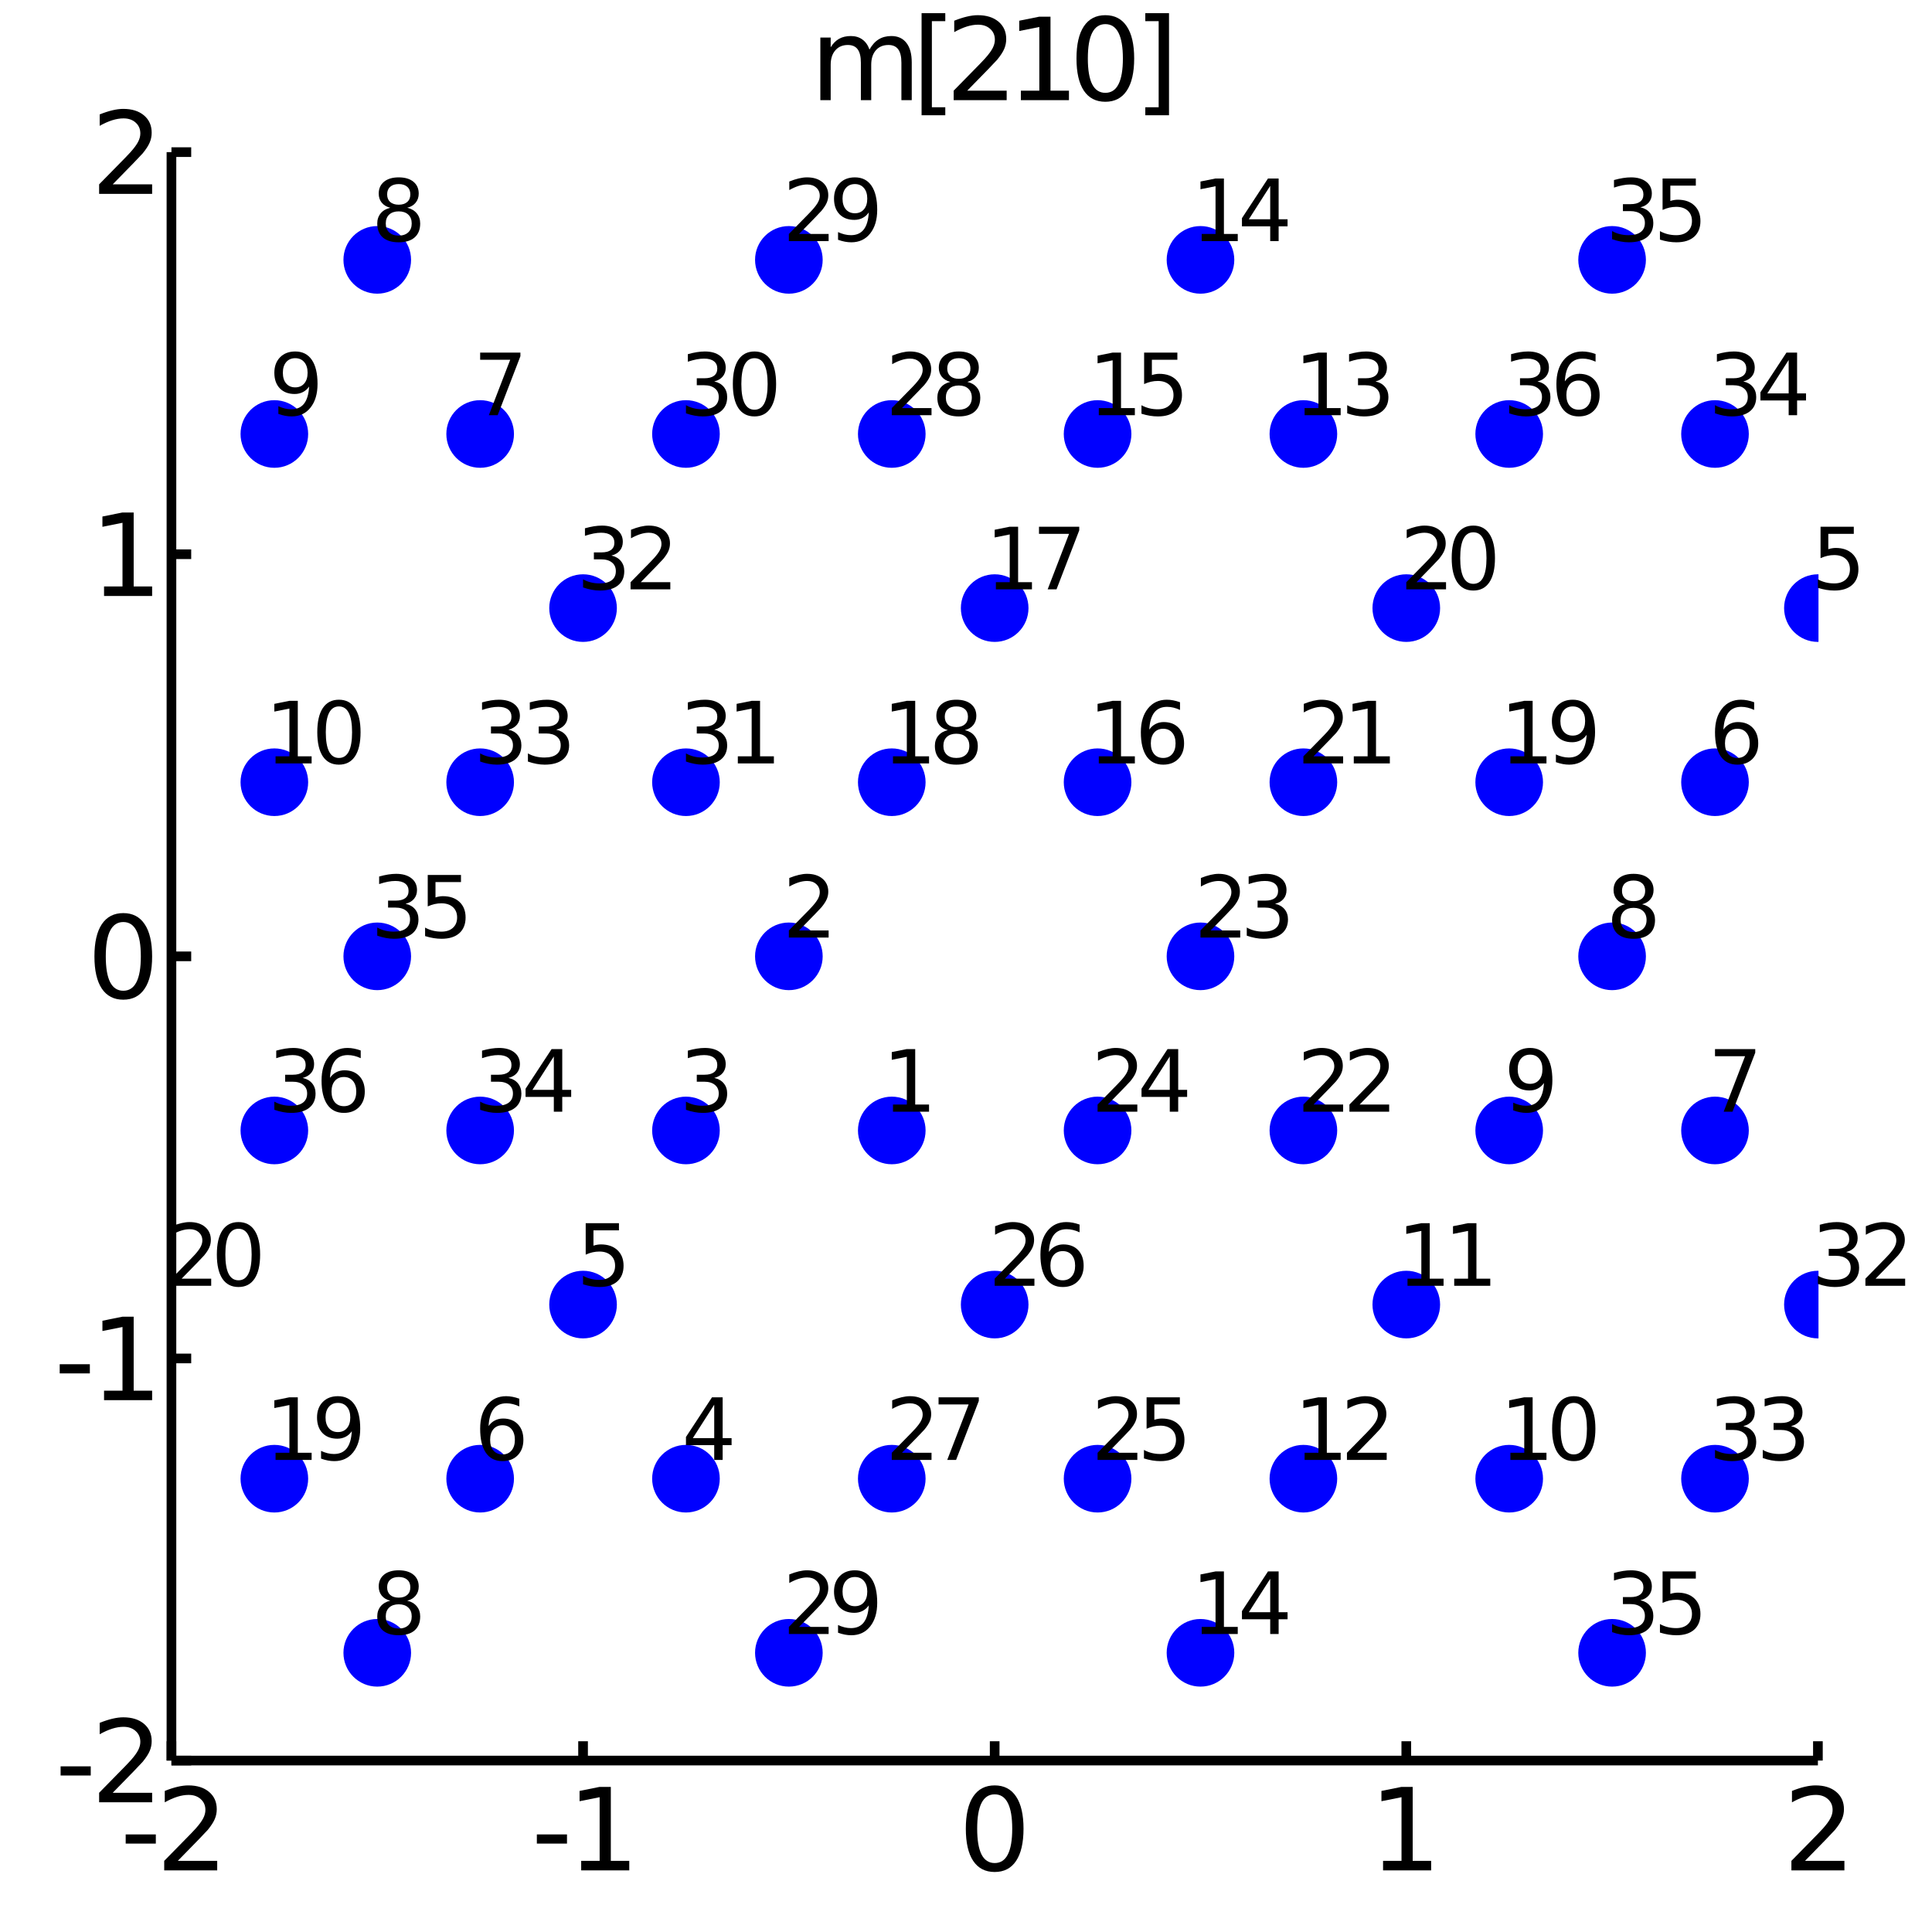 <?xml version="1.0" encoding="utf-8"?>
<svg xmlns="http://www.w3.org/2000/svg" xmlns:xlink="http://www.w3.org/1999/xlink" width="200" height="200" viewBox="0 0 800 800">
<rect x="0" y="0" width="800" height="800" fill="#808080" stroke="none"/>
<defs>
  <clipPath id="clip620">
    <rect x="0" y="0" width="800" height="800"/>
  </clipPath>
</defs>
<path clip-path="url(#clip620)" d="
M0 800 L800 800 L800 0 L0 0  Z
  " fill="#ffffff" fill-rule="evenodd" fill-opacity="1"/>
<defs>
  <clipPath id="clip621">
    <rect x="160" y="80" width="561" height="561"/>
  </clipPath>
</defs>
<path clip-path="url(#clip620)" d="
M70.992 729.008 L752.756 729.008 L752.756 62.992 L70.992 62.992  Z
  " fill="#ffffff" fill-rule="evenodd" fill-opacity="1"/>
<defs>
  <clipPath id="clip622">
    <rect x="70" y="62" width="683" height="667"/>
  </clipPath>
</defs>
<polyline clip-path="url(#clip620)" style="stroke:#000000; stroke-width:4; stroke-opacity:1; fill:none" points="
  70.992,729.008 752.756,729.008 
  "/>
<polyline clip-path="url(#clip620)" style="stroke:#000000; stroke-width:4; stroke-opacity:1; fill:none" points="
  70.992,729.008 70.992,62.992 
  "/>
<polyline clip-path="url(#clip620)" style="stroke:#000000; stroke-width:4; stroke-opacity:1; fill:none" points="
  70.992,729.008 70.992,721.016 
  "/>
<polyline clip-path="url(#clip620)" style="stroke:#000000; stroke-width:4; stroke-opacity:1; fill:none" points="
  241.433,729.008 241.433,721.016 
  "/>
<polyline clip-path="url(#clip620)" style="stroke:#000000; stroke-width:4; stroke-opacity:1; fill:none" points="
  411.874,729.008 411.874,721.016 
  "/>
<polyline clip-path="url(#clip620)" style="stroke:#000000; stroke-width:4; stroke-opacity:1; fill:none" points="
  582.315,729.008 582.315,721.016 
  "/>
<polyline clip-path="url(#clip620)" style="stroke:#000000; stroke-width:4; stroke-opacity:1; fill:none" points="
  752.756,729.008 752.756,721.016 
  "/>
<polyline clip-path="url(#clip620)" style="stroke:#000000; stroke-width:4; stroke-opacity:1; fill:none" points="
  70.992,729.008 79.173,729.008 
  "/>
<polyline clip-path="url(#clip620)" style="stroke:#000000; stroke-width:4; stroke-opacity:1; fill:none" points="
  70.992,562.504 79.173,562.504 
  "/>
<polyline clip-path="url(#clip620)" style="stroke:#000000; stroke-width:4; stroke-opacity:1; fill:none" points="
  70.992,396 79.173,396 
  "/>
<polyline clip-path="url(#clip620)" style="stroke:#000000; stroke-width:4; stroke-opacity:1; fill:none" points="
  70.992,229.496 79.173,229.496 
  "/>
<polyline clip-path="url(#clip620)" style="stroke:#000000; stroke-width:4; stroke-opacity:1; fill:none" points="
  70.992,62.992 79.173,62.992 
  "/>
<path clip-path="url(#clip620)" d="M 0 0 M52.045 759.596 L64.522 759.596 L64.522 763.392 L52.045 763.392 L52.045 759.596 Z" fill="#000000" fill-rule="evenodd" fill-opacity="1" /><path clip-path="url(#clip620)" d="M 0 0 M73.619 770.545 L89.939 770.545 L89.939 774.48 L67.995 774.48 L67.995 770.545 Q70.656 767.79 75.24 763.16 Q79.846 758.508 81.027 757.165 Q83.272 754.642 84.152 752.906 Q85.055 751.147 85.055 749.457 Q85.055 746.702 83.11 744.966 Q81.189 743.23 78.087 743.23 Q75.888 743.23 73.434 743.994 Q71.004 744.758 68.226 746.309 L68.226 741.587 Q71.05 740.452 73.504 739.874 Q75.957 739.295 77.994 739.295 Q83.365 739.295 86.559 741.98 Q89.754 744.665 89.754 749.156 Q89.754 751.286 88.943 753.207 Q88.156 755.105 86.05 757.698 Q85.471 758.369 82.369 761.586 Q79.267 764.781 73.619 770.545 Z" fill="#000000" fill-rule="evenodd" fill-opacity="1" /><path clip-path="url(#clip620)" d="M 0 0 M222.301 759.596 L234.778 759.596 L234.778 763.392 L222.301 763.392 L222.301 759.596 Z" fill="#000000" fill-rule="evenodd" fill-opacity="1" /><path clip-path="url(#clip620)" d="M 0 0 M240.658 770.545 L248.296 770.545 L248.296 744.179 L239.986 745.846 L239.986 741.587 L248.25 739.92 L252.926 739.92 L252.926 770.545 L260.565 770.545 L260.565 774.48 L240.658 774.48 L240.658 770.545 Z" fill="#000000" fill-rule="evenodd" fill-opacity="1" /><path clip-path="url(#clip620)" d="M 0 0 M411.874 742.999 Q408.263 742.999 406.434 746.563 Q404.629 750.105 404.629 757.235 Q404.629 764.341 406.434 767.906 Q408.263 771.447 411.874 771.447 Q415.508 771.447 417.314 767.906 Q419.142 764.341 419.142 757.235 Q419.142 750.105 417.314 746.563 Q415.508 742.999 411.874 742.999 M411.874 739.295 Q417.684 739.295 420.74 743.901 Q423.818 748.485 423.818 757.235 Q423.818 765.961 420.74 770.568 Q417.684 775.151 411.874 775.151 Q406.064 775.151 402.985 770.568 Q399.93 765.961 399.93 757.235 Q399.93 748.485 402.985 743.901 Q406.064 739.295 411.874 739.295 Z" fill="#000000" fill-rule="evenodd" fill-opacity="1" /><path clip-path="url(#clip620)" d="M 0 0 M572.697 770.545 L580.336 770.545 L580.336 744.179 L572.026 745.846 L572.026 741.587 L580.29 739.92 L584.965 739.92 L584.965 770.545 L592.604 770.545 L592.604 774.48 L572.697 774.48 L572.697 770.545 Z" fill="#000000" fill-rule="evenodd" fill-opacity="1" /><path clip-path="url(#clip620)" d="M 0 0 M747.409 770.545 L763.728 770.545 L763.728 774.48 L741.784 774.48 L741.784 770.545 Q744.446 767.79 749.029 763.16 Q753.636 758.508 754.816 757.165 Q757.061 754.642 757.941 752.906 Q758.844 751.147 758.844 749.457 Q758.844 746.702 756.899 744.966 Q754.978 743.23 751.876 743.23 Q749.677 743.23 747.224 743.994 Q744.793 744.758 742.015 746.309 L742.015 741.587 Q744.839 740.452 747.293 739.874 Q749.747 739.295 751.784 739.295 Q757.154 739.295 760.348 741.98 Q763.543 744.665 763.543 749.156 Q763.543 751.286 762.733 753.207 Q761.946 755.105 759.839 757.698 Q759.261 758.369 756.159 761.586 Q753.057 764.781 747.409 770.545 Z" fill="#000000" fill-rule="evenodd" fill-opacity="1" /><path clip-path="url(#clip620)" d="M 0 0 M25.099 731.404 L37.576 731.404 L37.576 735.2 L25.099 735.2 L25.099 731.404 Z" fill="#000000" fill-rule="evenodd" fill-opacity="1" /><path clip-path="url(#clip620)" d="M 0 0 M46.673 742.353 L62.992 742.353 L62.992 746.288 L41.048 746.288 L41.048 742.353 Q43.71 739.598 48.293 734.968 Q52.9 730.316 54.08 728.973 Q56.325 726.45 57.205 724.714 Q58.108 722.955 58.108 721.265 Q58.108 718.51 56.163 716.774 Q54.242 715.038 51.14 715.038 Q48.941 715.038 46.488 715.802 Q44.057 716.566 41.279 718.117 L41.279 713.395 Q44.103 712.26 46.557 711.682 Q49.011 711.103 51.048 711.103 Q56.418 711.103 59.612 713.788 Q62.807 716.473 62.807 720.964 Q62.807 723.094 61.997 725.015 Q61.21 726.913 59.103 729.506 Q58.525 730.177 55.423 733.394 Q52.321 736.589 46.673 742.353 Z" fill="#000000" fill-rule="evenodd" fill-opacity="1" /><path clip-path="url(#clip620)" d="M 0 0 M24.728 564.9 L37.205 564.9 L37.205 568.696 L24.728 568.696 L24.728 564.9 Z" fill="#000000" fill-rule="evenodd" fill-opacity="1" /><path clip-path="url(#clip620)" d="M 0 0 M43.085 575.849 L50.724 575.849 L50.724 549.483 L42.413 551.15 L42.413 546.891 L50.677 545.224 L55.353 545.224 L55.353 575.849 L62.992 575.849 L62.992 579.784 L43.085 579.784 L43.085 575.849 Z" fill="#000000" fill-rule="evenodd" fill-opacity="1" /><path clip-path="url(#clip620)" d="M 0 0 M51.048 381.799 Q47.437 381.799 45.608 385.363 Q43.802 388.905 43.802 396.035 Q43.802 403.141 45.608 406.706 Q47.437 410.248 51.048 410.248 Q54.682 410.248 56.487 406.706 Q58.316 403.141 58.316 396.035 Q58.316 388.905 56.487 385.363 Q54.682 381.799 51.048 381.799 M51.048 378.095 Q56.858 378.095 59.913 382.701 Q62.992 387.285 62.992 396.035 Q62.992 404.762 59.913 409.368 Q56.858 413.951 51.048 413.951 Q45.238 413.951 42.159 409.368 Q39.103 404.762 39.103 396.035 Q39.103 387.285 42.159 382.701 Q45.238 378.095 51.048 378.095 Z" fill="#000000" fill-rule="evenodd" fill-opacity="1" /><path clip-path="url(#clip620)" d="M 0 0 M43.085 242.841 L50.724 242.841 L50.724 216.475 L42.413 218.142 L42.413 213.883 L50.677 212.216 L55.353 212.216 L55.353 242.841 L62.992 242.841 L62.992 246.776 L43.085 246.776 L43.085 242.841 Z" fill="#000000" fill-rule="evenodd" fill-opacity="1" /><path clip-path="url(#clip620)" d="M 0 0 M46.673 76.337 L62.992 76.337 L62.992 80.272 L41.048 80.272 L41.048 76.337 Q43.71 73.582 48.293 68.953 Q52.9 64.3 54.08 62.957 Q56.325 60.434 57.205 58.698 Q58.108 56.939 58.108 55.249 Q58.108 52.495 56.163 50.758 Q54.242 49.022 51.14 49.022 Q48.941 49.022 46.488 49.786 Q44.057 50.55 41.279 52.101 L41.279 47.379 Q44.103 46.245 46.557 45.666 Q49.011 45.087 51.048 45.087 Q56.418 45.087 59.612 47.772 Q62.807 50.458 62.807 54.948 Q62.807 57.078 61.997 58.999 Q61.21 60.897 59.103 63.49 Q58.525 64.161 55.423 67.379 Q52.321 70.573 46.673 76.337 Z" fill="#000000" fill-rule="evenodd" fill-opacity="1" /><path clip-path="url(#clip620)" d="M 0 0 M360.034 20.523 Q361.631 17.653 363.853 16.287 Q366.076 14.921 369.085 14.921 Q373.136 14.921 375.335 17.768 Q377.534 20.593 377.534 25.824 L377.534 41.472 L373.252 41.472 L373.252 25.963 Q373.252 22.236 371.932 20.43 Q370.613 18.625 367.904 18.625 Q364.594 18.625 362.673 20.824 Q360.752 23.023 360.752 26.819 L360.752 41.472 L356.469 41.472 L356.469 25.963 Q356.469 22.213 355.15 20.43 Q353.83 18.625 351.076 18.625 Q347.812 18.625 345.891 20.847 Q343.969 23.046 343.969 26.819 L343.969 41.472 L339.687 41.472 L339.687 15.546 L343.969 15.546 L343.969 19.574 Q345.428 17.19 347.465 16.055 Q349.502 14.921 352.303 14.921 Q355.127 14.921 357.094 16.356 Q359.085 17.792 360.034 20.523 Z" fill="#000000" fill-rule="evenodd" fill-opacity="1" /><path clip-path="url(#clip620)" d="M 0 0 M381.608 5.454 L391.423 5.454 L391.423 8.764 L385.867 8.764 L385.867 44.412 L391.423 44.412 L391.423 47.722 L381.608 47.722 L381.608 5.454 Z" fill="#000000" fill-rule="evenodd" fill-opacity="1" /><path clip-path="url(#clip620)" d="M 0 0 M400.52 37.537 L416.839 37.537 L416.839 41.472 L394.895 41.472 L394.895 37.537 Q397.557 34.782 402.14 30.153 Q406.747 25.5 407.927 24.157 Q410.173 21.634 411.052 19.898 Q411.955 18.139 411.955 16.449 Q411.955 13.694 410.011 11.958 Q408.089 10.222 404.987 10.222 Q402.788 10.222 400.335 10.986 Q397.904 11.75 395.126 13.301 L395.126 8.579 Q397.95 7.444 400.404 6.866 Q402.858 6.287 404.895 6.287 Q410.265 6.287 413.46 8.972 Q416.654 11.657 416.654 16.148 Q416.654 18.278 415.844 20.199 Q415.057 22.097 412.95 24.69 Q412.372 25.361 409.27 28.579 Q406.168 31.773 400.52 37.537 Z" fill="#000000" fill-rule="evenodd" fill-opacity="1" /><path clip-path="url(#clip620)" d="M 0 0 M422.719 37.537 L430.358 37.537 L430.358 11.171 L422.048 12.838 L422.048 8.579 L430.311 6.912 L434.987 6.912 L434.987 37.537 L442.626 37.537 L442.626 41.472 L422.719 41.472 L422.719 37.537 Z" fill="#000000" fill-rule="evenodd" fill-opacity="1" /><path clip-path="url(#clip620)" d="M 0 0 M457.696 9.991 Q454.084 9.991 452.256 13.556 Q450.45 17.097 450.45 24.227 Q450.45 31.333 452.256 34.898 Q454.084 38.44 457.696 38.44 Q461.33 38.44 463.135 34.898 Q464.964 31.333 464.964 24.227 Q464.964 17.097 463.135 13.556 Q461.33 9.991 457.696 9.991 M457.696 6.287 Q463.506 6.287 466.561 10.893 Q469.64 15.477 469.64 24.227 Q469.64 32.953 466.561 37.56 Q463.506 42.143 457.696 42.143 Q451.885 42.143 448.807 37.56 Q445.751 32.953 445.751 24.227 Q445.751 15.477 448.807 10.893 Q451.885 6.287 457.696 6.287 Z" fill="#000000" fill-rule="evenodd" fill-opacity="1" /><path clip-path="url(#clip620)" d="M 0 0 M484.061 5.454 L484.061 47.722 L474.246 47.722 L474.246 44.412 L479.779 44.412 L479.779 8.764 L474.246 8.764 L474.246 5.454 L484.061 5.454 Z" fill="#000000" fill-rule="evenodd" fill-opacity="1" /><circle clip-path="url(#clip622)" cx="369.264" cy="468.098" r="14" fill="#0000ff" fill-rule="evenodd" fill-opacity="1" stroke="none"/>
<circle clip-path="url(#clip622)" cx="284.043" cy="612.295" r="14" fill="#0000ff" fill-rule="evenodd" fill-opacity="1" stroke="none"/>
<circle clip-path="url(#clip622)" cx="198.823" cy="612.295" r="14" fill="#0000ff" fill-rule="evenodd" fill-opacity="1" stroke="none"/>
<circle clip-path="url(#clip622)" cx="156.213" cy="684.393" r="14" fill="#0000ff" fill-rule="evenodd" fill-opacity="1" stroke="none"/>
<circle clip-path="url(#clip622)" cx="624.925" cy="468.098" r="14" fill="#0000ff" fill-rule="evenodd" fill-opacity="1" stroke="none"/>
<circle clip-path="url(#clip622)" cx="624.925" cy="612.295" r="14" fill="#0000ff" fill-rule="evenodd" fill-opacity="1" stroke="none"/>
<circle clip-path="url(#clip622)" cx="582.315" cy="540.197" r="14" fill="#0000ff" fill-rule="evenodd" fill-opacity="1" stroke="none"/>
<circle clip-path="url(#clip622)" cx="539.705" cy="612.295" r="14" fill="#0000ff" fill-rule="evenodd" fill-opacity="1" stroke="none"/>
<circle clip-path="url(#clip622)" cx="497.094" cy="684.393" r="14" fill="#0000ff" fill-rule="evenodd" fill-opacity="1" stroke="none"/>
<circle clip-path="url(#clip622)" cx="113.602" cy="612.295" r="14" fill="#0000ff" fill-rule="evenodd" fill-opacity="1" stroke="none"/>
<circle clip-path="url(#clip622)" cx="539.705" cy="468.098" r="14" fill="#0000ff" fill-rule="evenodd" fill-opacity="1" stroke="none"/>
<circle clip-path="url(#clip622)" cx="454.484" cy="468.098" r="14" fill="#0000ff" fill-rule="evenodd" fill-opacity="1" stroke="none"/>
<circle clip-path="url(#clip622)" cx="454.484" cy="612.295" r="14" fill="#0000ff" fill-rule="evenodd" fill-opacity="1" stroke="none"/>
<circle clip-path="url(#clip622)" cx="411.874" cy="540.197" r="14" fill="#0000ff" fill-rule="evenodd" fill-opacity="1" stroke="none"/>
<circle clip-path="url(#clip622)" cx="369.264" cy="612.295" r="14" fill="#0000ff" fill-rule="evenodd" fill-opacity="1" stroke="none"/>
<circle clip-path="url(#clip622)" cx="326.654" cy="684.393" r="14" fill="#0000ff" fill-rule="evenodd" fill-opacity="1" stroke="none"/>
<circle clip-path="url(#clip622)" cx="710.146" cy="612.295" r="14" fill="#0000ff" fill-rule="evenodd" fill-opacity="1" stroke="none"/>
<circle clip-path="url(#clip622)" cx="667.535" cy="684.393" r="14" fill="#0000ff" fill-rule="evenodd" fill-opacity="1" stroke="none"/>
<path clip-path="url(#clip620)" d="M 0 0 M369.767 457.371 L375.496 457.371 L375.496 437.597 L369.264 438.847 L369.264 435.652 L375.462 434.402 L378.969 434.402 L378.969 457.371 L384.698 457.371 L384.698 460.322 L369.767 460.322 L369.767 457.371 Z" fill="#000000" fill-rule="evenodd" fill-opacity="1" /><path clip-path="url(#clip620)" d="M 0 0 M295.745 581.654 L286.891 595.491 L295.745 595.491 L295.745 581.654 M294.824 578.599 L299.234 578.599 L299.234 595.491 L302.932 595.491 L302.932 598.408 L299.234 598.408 L299.234 604.519 L295.745 604.519 L295.745 598.408 L284.043 598.408 L284.043 595.022 L294.824 578.599 Z" fill="#000000" fill-rule="evenodd" fill-opacity="1" /><path clip-path="url(#clip620)" d="M 0 0 M208.076 590.161 Q205.715 590.161 204.326 591.776 Q202.955 593.391 202.955 596.203 Q202.955 598.998 204.326 600.63 Q205.715 602.245 208.076 602.245 Q210.437 602.245 211.809 600.63 Q213.198 598.998 213.198 596.203 Q213.198 593.391 211.809 591.776 Q210.437 590.161 208.076 590.161 M215.038 579.172 L215.038 582.366 Q213.719 581.741 212.364 581.411 Q211.028 581.082 209.708 581.082 Q206.236 581.082 204.396 583.425 Q202.573 585.769 202.312 590.509 Q203.337 588.998 204.882 588.2 Q206.427 587.384 208.285 587.384 Q212.191 587.384 214.448 589.762 Q216.722 592.123 216.722 596.203 Q216.722 600.196 214.361 602.609 Q212 605.022 208.076 605.022 Q203.58 605.022 201.201 601.585 Q198.823 598.13 198.823 591.585 Q198.823 585.439 201.739 581.793 Q204.656 578.13 209.569 578.13 Q210.889 578.13 212.226 578.391 Q213.58 578.651 215.038 579.172 Z" fill="#000000" fill-rule="evenodd" fill-opacity="1" /><path clip-path="url(#clip620)" d="M 0 0 M165.101 664.308 Q162.601 664.308 161.16 665.645 Q159.737 666.982 159.737 669.326 Q159.737 671.669 161.16 673.006 Q162.601 674.343 165.101 674.343 Q167.601 674.343 169.042 673.006 Q170.483 671.652 170.483 669.326 Q170.483 666.982 169.042 665.645 Q167.619 664.308 165.101 664.308 M161.595 662.815 Q159.338 662.26 158.07 660.715 Q156.82 659.169 156.82 656.947 Q156.82 653.84 159.025 652.034 Q161.247 650.229 165.101 650.229 Q168.973 650.229 171.178 652.034 Q173.383 653.84 173.383 656.947 Q173.383 659.169 172.115 660.715 Q170.865 662.26 168.626 662.815 Q171.16 663.406 172.567 665.124 Q173.99 666.843 173.99 669.326 Q173.99 673.093 171.681 675.107 Q169.39 677.121 165.101 677.121 Q160.813 677.121 158.504 675.107 Q156.213 673.093 156.213 669.326 Q156.213 666.843 157.636 665.124 Q159.06 663.406 161.595 662.815 M160.31 657.277 Q160.31 659.291 161.56 660.419 Q162.827 661.548 165.101 661.548 Q167.358 661.548 168.626 660.419 Q169.91 659.291 169.91 657.277 Q169.91 655.263 168.626 654.135 Q167.358 653.006 165.101 653.006 Q162.827 653.006 161.56 654.135 Q160.31 655.263 160.31 657.277 Z" fill="#000000" fill-rule="evenodd" fill-opacity="1" /><path clip-path="url(#clip620)" d="M 0 0 M626.592 459.784 L626.592 456.59 Q627.911 457.215 629.265 457.545 Q630.62 457.874 631.922 457.874 Q635.394 457.874 637.217 455.548 Q639.057 453.204 639.317 448.447 Q638.311 449.94 636.765 450.739 Q635.22 451.538 633.345 451.538 Q629.456 451.538 627.182 449.194 Q624.925 446.833 624.925 442.753 Q624.925 438.76 627.286 436.347 Q629.647 433.934 633.571 433.934 Q638.067 433.934 640.429 437.388 Q642.807 440.826 642.807 447.388 Q642.807 453.517 639.89 457.18 Q636.991 460.826 632.078 460.826 Q630.758 460.826 629.404 460.565 Q628.05 460.305 626.592 459.784 M633.571 448.795 Q635.932 448.795 637.304 447.18 Q638.692 445.565 638.692 442.753 Q638.692 439.958 637.304 438.343 Q635.932 436.711 633.571 436.711 Q631.21 436.711 629.821 438.343 Q628.449 439.958 628.449 442.753 Q628.449 445.565 629.821 447.18 Q631.21 448.795 633.571 448.795 Z" fill="#000000" fill-rule="evenodd" fill-opacity="1" /><path clip-path="url(#clip620)" d="M 0 0 M625.429 601.568 L631.158 601.568 L631.158 581.793 L624.925 583.043 L624.925 579.849 L631.123 578.599 L634.63 578.599 L634.63 601.568 L640.359 601.568 L640.359 604.519 L625.429 604.519 L625.429 601.568 Z" fill="#000000" fill-rule="evenodd" fill-opacity="1" /><path clip-path="url(#clip620)" d="M 0 0 M651.661 580.908 Q648.953 580.908 647.581 583.582 Q646.227 586.238 646.227 591.585 Q646.227 596.915 647.581 599.588 Q648.953 602.245 651.661 602.245 Q654.387 602.245 655.741 599.588 Q657.113 596.915 657.113 591.585 Q657.113 586.238 655.741 583.582 Q654.387 580.908 651.661 580.908 M651.661 578.13 Q656.019 578.13 658.31 581.585 Q660.619 585.023 660.619 591.585 Q660.619 598.13 658.31 601.585 Q656.019 605.022 651.661 605.022 Q647.304 605.022 644.995 601.585 Q642.703 598.13 642.703 591.585 Q642.703 585.023 644.995 581.585 Q647.304 578.13 651.661 578.13 Z" fill="#000000" fill-rule="evenodd" fill-opacity="1" /><path clip-path="url(#clip620)" d="M 0 0 M582.818 529.469 L588.548 529.469 L588.548 509.695 L582.315 510.945 L582.315 507.751 L588.513 506.501 L592.02 506.501 L592.02 529.469 L597.749 529.469 L597.749 532.421 L582.818 532.421 L582.818 529.469 Z" fill="#000000" fill-rule="evenodd" fill-opacity="1" /><path clip-path="url(#clip620)" d="M 0 0 M602.159 529.469 L607.888 529.469 L607.888 509.695 L601.655 510.945 L601.655 507.751 L607.853 506.501 L611.36 506.501 L611.36 529.469 L617.089 529.469 L617.089 532.421 L602.159 532.421 L602.159 529.469 Z" fill="#000000" fill-rule="evenodd" fill-opacity="1" /><path clip-path="url(#clip620)" d="M 0 0 M540.208 601.568 L545.937 601.568 L545.937 581.793 L539.705 583.043 L539.705 579.849 L545.903 578.599 L549.41 578.599 L549.41 601.568 L555.139 601.568 L555.139 604.519 L540.208 604.519 L540.208 601.568 Z" fill="#000000" fill-rule="evenodd" fill-opacity="1" /><path clip-path="url(#clip620)" d="M 0 0 M561.962 601.568 L574.201 601.568 L574.201 604.519 L557.743 604.519 L557.743 601.568 Q559.739 599.502 563.177 596.029 Q566.632 592.54 567.517 591.533 Q569.201 589.641 569.861 588.338 Q570.538 587.019 570.538 585.752 Q570.538 583.686 569.08 582.384 Q567.639 581.082 565.312 581.082 Q563.663 581.082 561.823 581.654 Q560 582.227 557.916 583.391 L557.916 579.849 Q560.034 578.998 561.875 578.564 Q563.715 578.13 565.243 578.13 Q569.271 578.13 571.666 580.144 Q574.062 582.158 574.062 585.526 Q574.062 587.123 573.455 588.564 Q572.864 589.988 571.284 591.932 Q570.85 592.436 568.524 594.849 Q566.198 597.245 561.962 601.568 Z" fill="#000000" fill-rule="evenodd" fill-opacity="1" /><path clip-path="url(#clip620)" d="M 0 0 M497.598 673.666 L503.327 673.666 L503.327 653.892 L497.094 655.142 L497.094 651.947 L503.292 650.697 L506.799 650.697 L506.799 673.666 L512.528 673.666 L512.528 676.617 L497.598 676.617 L497.598 673.666 Z" fill="#000000" fill-rule="evenodd" fill-opacity="1" /><path clip-path="url(#clip620)" d="M 0 0 M525.966 653.753 L517.112 667.59 L525.966 667.59 L525.966 653.753 M525.046 650.697 L529.455 650.697 L529.455 667.59 L533.153 667.59 L533.153 670.506 L529.455 670.506 L529.455 676.617 L525.966 676.617 L525.966 670.506 L514.265 670.506 L514.265 667.121 L525.046 650.697 Z" fill="#000000" fill-rule="evenodd" fill-opacity="1" /><path clip-path="url(#clip620)" d="M 0 0 M114.106 601.568 L119.835 601.568 L119.835 581.793 L113.602 583.043 L113.602 579.849 L119.8 578.599 L123.307 578.599 L123.307 601.568 L129.036 601.568 L129.036 604.519 L114.106 604.519 L114.106 601.568 Z" fill="#000000" fill-rule="evenodd" fill-opacity="1" /><path clip-path="url(#clip620)" d="M 0 0 M132.943 603.981 L132.943 600.786 Q134.262 601.411 135.616 601.741 Q136.97 602.071 138.272 602.071 Q141.745 602.071 143.567 599.745 Q145.408 597.401 145.668 592.644 Q144.661 594.137 143.116 594.936 Q141.571 595.734 139.696 595.734 Q135.807 595.734 133.533 593.391 Q131.276 591.029 131.276 586.95 Q131.276 582.957 133.637 580.543 Q135.998 578.13 139.922 578.13 Q144.418 578.13 146.779 581.585 Q149.158 585.023 149.158 591.585 Q149.158 597.713 146.241 601.377 Q143.342 605.022 138.429 605.022 Q137.109 605.022 135.755 604.762 Q134.401 604.502 132.943 603.981 M139.922 592.991 Q142.283 592.991 143.654 591.377 Q145.043 589.762 145.043 586.95 Q145.043 584.154 143.654 582.54 Q142.283 580.908 139.922 580.908 Q137.561 580.908 136.172 582.54 Q134.8 584.154 134.8 586.95 Q134.8 589.762 136.172 591.377 Q137.561 592.991 139.922 592.991 Z" fill="#000000" fill-rule="evenodd" fill-opacity="1" /><path clip-path="url(#clip620)" d="M 0 0 M543.923 457.371 L556.163 457.371 L556.163 460.322 L539.705 460.322 L539.705 457.371 Q541.701 455.305 545.139 451.833 Q548.594 448.343 549.479 447.336 Q551.163 445.444 551.823 444.142 Q552.5 442.822 552.5 441.555 Q552.5 439.489 551.041 438.187 Q549.601 436.885 547.274 436.885 Q545.625 436.885 543.785 437.458 Q541.962 438.031 539.878 439.194 L539.878 435.652 Q541.996 434.802 543.837 434.368 Q545.677 433.934 547.205 433.934 Q551.232 433.934 553.628 435.947 Q556.024 437.961 556.024 441.329 Q556.024 442.927 555.416 444.368 Q554.826 445.791 553.246 447.736 Q552.812 448.239 550.486 450.652 Q548.16 453.048 543.923 457.371 Z" fill="#000000" fill-rule="evenodd" fill-opacity="1" /><path clip-path="url(#clip620)" d="M 0 0 M562.986 457.371 L575.225 457.371 L575.225 460.322 L558.767 460.322 L558.767 457.371 Q560.764 455.305 564.201 451.833 Q567.656 448.343 568.541 447.336 Q570.225 445.444 570.885 444.142 Q571.562 442.822 571.562 441.555 Q571.562 439.489 570.104 438.187 Q568.663 436.885 566.337 436.885 Q564.687 436.885 562.847 437.458 Q561.024 438.031 558.941 439.194 L558.941 435.652 Q561.059 434.802 562.899 434.368 Q564.739 433.934 566.267 433.934 Q570.295 433.934 572.691 435.947 Q575.086 437.961 575.086 441.329 Q575.086 442.927 574.479 444.368 Q573.889 445.791 572.309 447.736 Q571.875 448.239 569.548 450.652 Q567.222 453.048 562.986 457.371 Z" fill="#000000" fill-rule="evenodd" fill-opacity="1" /><path clip-path="url(#clip620)" d="M 0 0 M458.703 457.371 L470.942 457.371 L470.942 460.322 L454.484 460.322 L454.484 457.371 Q456.481 455.305 459.918 451.833 Q463.373 448.343 464.259 447.336 Q465.943 445.444 466.602 444.142 Q467.279 442.822 467.279 441.555 Q467.279 439.489 465.821 438.187 Q464.38 436.885 462.054 436.885 Q460.404 436.885 458.564 437.458 Q456.741 438.031 454.658 439.194 L454.658 435.652 Q456.776 434.802 458.616 434.368 Q460.456 433.934 461.984 433.934 Q466.012 433.934 468.408 435.947 Q470.804 437.961 470.804 441.329 Q470.804 442.927 470.196 444.368 Q469.606 445.791 468.026 447.736 Q467.592 448.239 465.265 450.652 Q462.939 453.048 458.703 457.371 Z" fill="#000000" fill-rule="evenodd" fill-opacity="1" /><path clip-path="url(#clip620)" d="M 0 0 M484.38 437.458 L475.526 451.295 L484.38 451.295 L484.38 437.458 M483.46 434.402 L487.869 434.402 L487.869 451.295 L491.567 451.295 L491.567 454.211 L487.869 454.211 L487.869 460.322 L484.38 460.322 L484.38 454.211 L472.679 454.211 L472.679 450.826 L483.46 434.402 Z" fill="#000000" fill-rule="evenodd" fill-opacity="1" /><path clip-path="url(#clip620)" d="M 0 0 M458.703 601.568 L470.942 601.568 L470.942 604.519 L454.484 604.519 L454.484 601.568 Q456.481 599.502 459.918 596.029 Q463.373 592.54 464.259 591.533 Q465.943 589.641 466.602 588.338 Q467.279 587.019 467.279 585.752 Q467.279 583.686 465.821 582.384 Q464.38 581.082 462.054 581.082 Q460.404 581.082 458.564 581.654 Q456.741 582.227 454.658 583.391 L454.658 579.849 Q456.776 578.998 458.616 578.564 Q460.456 578.13 461.984 578.13 Q466.012 578.13 468.408 580.144 Q470.804 582.158 470.804 585.526 Q470.804 587.123 470.196 588.564 Q469.606 589.988 468.026 591.932 Q467.592 592.436 465.265 594.849 Q462.939 597.245 458.703 601.568 Z" fill="#000000" fill-rule="evenodd" fill-opacity="1" /><path clip-path="url(#clip620)" d="M 0 0 M474.779 578.599 L488.547 578.599 L488.547 581.55 L477.991 581.55 L477.991 587.904 Q478.755 587.644 479.519 587.523 Q480.283 587.384 481.047 587.384 Q485.387 587.384 487.922 589.762 Q490.456 592.141 490.456 596.203 Q490.456 600.387 487.852 602.713 Q485.248 605.022 480.508 605.022 Q478.876 605.022 477.175 604.745 Q475.491 604.467 473.686 603.911 L473.686 600.387 Q475.248 601.238 476.915 601.654 Q478.581 602.071 480.439 602.071 Q483.442 602.071 485.196 600.491 Q486.949 598.911 486.949 596.203 Q486.949 593.495 485.196 591.915 Q483.442 590.335 480.439 590.335 Q479.033 590.335 477.626 590.648 Q476.238 590.96 474.779 591.62 L474.779 578.599 Z" fill="#000000" fill-rule="evenodd" fill-opacity="1" /><path clip-path="url(#clip620)" d="M 0 0 M416.093 529.469 L428.332 529.469 L428.332 532.421 L411.874 532.421 L411.874 529.469 Q413.871 527.403 417.308 523.931 Q420.763 520.442 421.648 519.435 Q423.332 517.542 423.992 516.24 Q424.669 514.921 424.669 513.653 Q424.669 511.587 423.211 510.285 Q421.77 508.983 419.443 508.983 Q417.794 508.983 415.954 509.556 Q414.131 510.129 412.048 511.292 L412.048 507.751 Q414.166 506.9 416.006 506.466 Q417.846 506.032 419.374 506.032 Q423.402 506.032 425.798 508.046 Q428.193 510.06 428.193 513.428 Q428.193 515.025 427.586 516.466 Q426.995 517.889 425.416 519.834 Q424.982 520.337 422.655 522.751 Q420.329 525.146 416.093 529.469 Z" fill="#000000" fill-rule="evenodd" fill-opacity="1" /><path clip-path="url(#clip620)" d="M 0 0 M440.068 518.063 Q437.707 518.063 436.318 519.678 Q434.947 521.292 434.947 524.105 Q434.947 526.9 436.318 528.532 Q437.707 530.146 440.068 530.146 Q442.429 530.146 443.801 528.532 Q445.19 526.9 445.19 524.105 Q445.19 521.292 443.801 519.678 Q442.429 518.063 440.068 518.063 M447.03 507.074 L447.03 510.268 Q445.711 509.643 444.356 509.313 Q443.02 508.983 441.7 508.983 Q438.228 508.983 436.388 511.327 Q434.565 513.671 434.304 518.41 Q435.329 516.9 436.874 516.101 Q438.419 515.285 440.277 515.285 Q444.183 515.285 446.44 517.664 Q448.714 520.025 448.714 524.105 Q448.714 528.098 446.353 530.511 Q443.992 532.924 440.068 532.924 Q435.572 532.924 433.193 529.487 Q430.815 526.032 430.815 519.487 Q430.815 513.341 433.732 509.695 Q436.648 506.032 441.561 506.032 Q442.881 506.032 444.218 506.292 Q445.572 506.553 447.03 507.074 Z" fill="#000000" fill-rule="evenodd" fill-opacity="1" /><path clip-path="url(#clip620)" d="M 0 0 M373.483 601.568 L385.722 601.568 L385.722 604.519 L369.264 604.519 L369.264 601.568 Q371.26 599.502 374.698 596.029 Q378.153 592.54 379.038 591.533 Q380.722 589.641 381.382 588.338 Q382.059 587.019 382.059 585.752 Q382.059 583.686 380.601 582.384 Q379.16 581.082 376.833 581.082 Q375.184 581.082 373.344 581.654 Q371.521 582.227 369.437 583.391 L369.437 579.849 Q371.555 578.998 373.396 578.564 Q375.236 578.13 376.764 578.13 Q380.791 578.13 383.187 580.144 Q385.583 582.158 385.583 585.526 Q385.583 587.123 384.976 588.564 Q384.385 589.988 382.805 591.932 Q382.371 592.436 380.045 594.849 Q377.719 597.245 373.483 601.568 Z" fill="#000000" fill-rule="evenodd" fill-opacity="1" /><path clip-path="url(#clip620)" d="M 0 0 M388.639 578.599 L405.305 578.599 L405.305 580.092 L395.896 604.519 L392.232 604.519 L401.087 581.55 L388.639 581.55 L388.639 578.599 Z" fill="#000000" fill-rule="evenodd" fill-opacity="1" /><path clip-path="url(#clip620)" d="M 0 0 M330.872 673.666 L343.112 673.666 L343.112 676.617 L326.654 676.617 L326.654 673.666 Q328.65 671.6 332.088 668.128 Q335.542 664.638 336.428 663.631 Q338.112 661.739 338.772 660.437 Q339.449 659.117 339.449 657.85 Q339.449 655.784 337.99 654.482 Q336.549 653.18 334.223 653.18 Q332.574 653.18 330.733 653.753 Q328.91 654.326 326.827 655.489 L326.827 651.947 Q328.945 651.097 330.785 650.663 Q332.626 650.229 334.154 650.229 Q338.181 650.229 340.577 652.242 Q342.973 654.256 342.973 657.624 Q342.973 659.222 342.365 660.663 Q341.775 662.086 340.195 664.031 Q339.761 664.534 337.435 666.947 Q335.108 669.343 330.872 673.666 Z" fill="#000000" fill-rule="evenodd" fill-opacity="1" /><path clip-path="url(#clip620)" d="M 0 0 M347.018 676.079 L347.018 672.885 Q348.337 673.51 349.692 673.84 Q351.046 674.169 352.348 674.169 Q355.82 674.169 357.643 671.843 Q359.483 669.499 359.744 664.742 Q358.737 666.235 357.192 667.034 Q355.646 667.833 353.771 667.833 Q349.883 667.833 347.608 665.489 Q345.351 663.128 345.351 659.048 Q345.351 655.055 347.712 652.642 Q350.074 650.229 353.997 650.229 Q358.494 650.229 360.855 653.683 Q363.233 657.121 363.233 663.683 Q363.233 669.812 360.317 673.475 Q357.417 677.121 352.504 677.121 Q351.185 677.121 349.831 676.86 Q348.476 676.6 347.018 676.079 M353.997 665.09 Q356.358 665.09 357.73 663.475 Q359.119 661.86 359.119 659.048 Q359.119 656.253 357.73 654.638 Q356.358 653.006 353.997 653.006 Q351.636 653.006 350.247 654.638 Q348.876 656.253 348.876 659.048 Q348.876 661.86 350.247 663.475 Q351.636 665.09 353.997 665.09 Z" fill="#000000" fill-rule="evenodd" fill-opacity="1" /><path clip-path="url(#clip620)" d="M 0 0 M721.864 590.543 Q724.382 591.082 725.788 592.783 Q727.212 594.484 727.212 596.984 Q727.212 600.821 724.573 602.922 Q721.934 605.022 717.073 605.022 Q715.441 605.022 713.705 604.693 Q711.986 604.38 710.146 603.738 L710.146 600.352 Q711.604 601.203 713.34 601.637 Q715.076 602.071 716.969 602.071 Q720.267 602.071 721.986 600.769 Q723.722 599.467 723.722 596.984 Q723.722 594.693 722.107 593.408 Q720.51 592.106 717.646 592.106 L714.625 592.106 L714.625 589.224 L717.785 589.224 Q720.371 589.224 721.743 588.2 Q723.114 587.158 723.114 585.214 Q723.114 583.217 721.691 582.158 Q720.285 581.082 717.646 581.082 Q716.205 581.082 714.555 581.394 Q712.906 581.707 710.927 582.366 L710.927 579.241 Q712.923 578.686 714.66 578.408 Q716.413 578.13 717.958 578.13 Q721.951 578.13 724.278 579.953 Q726.604 581.759 726.604 584.849 Q726.604 587.002 725.371 588.495 Q724.139 589.97 721.864 590.543 Z" fill="#000000" fill-rule="evenodd" fill-opacity="1" /><path clip-path="url(#clip620)" d="M 0 0 M741.639 590.543 Q744.156 591.082 745.562 592.783 Q746.986 594.484 746.986 596.984 Q746.986 600.821 744.347 602.922 Q741.708 605.022 736.847 605.022 Q735.215 605.022 733.479 604.693 Q731.76 604.38 729.92 603.738 L729.92 600.352 Q731.378 601.203 733.114 601.637 Q734.85 602.071 736.743 602.071 Q740.041 602.071 741.76 600.769 Q743.496 599.467 743.496 596.984 Q743.496 594.693 741.882 593.408 Q740.284 592.106 737.42 592.106 L734.399 592.106 L734.399 589.224 L737.559 589.224 Q740.146 589.224 741.517 588.2 Q742.889 587.158 742.889 585.214 Q742.889 583.217 741.465 582.158 Q740.059 581.082 737.42 581.082 Q735.979 581.082 734.33 581.394 Q732.68 581.707 730.701 582.366 L730.701 579.241 Q732.698 578.686 734.434 578.408 Q736.187 578.13 737.732 578.13 Q741.725 578.13 744.052 579.953 Q746.378 581.759 746.378 584.849 Q746.378 587.002 745.145 588.495 Q743.913 589.97 741.639 590.543 Z" fill="#000000" fill-rule="evenodd" fill-opacity="1" /><path clip-path="url(#clip620)" d="M 0 0 M679.254 662.642 Q681.771 663.18 683.178 664.881 Q684.601 666.583 684.601 669.083 Q684.601 672.919 681.962 675.02 Q679.324 677.121 674.462 677.121 Q672.831 677.121 671.094 676.791 Q669.376 676.478 667.535 675.836 L667.535 672.451 Q668.994 673.301 670.73 673.735 Q672.466 674.169 674.358 674.169 Q677.657 674.169 679.376 672.867 Q681.112 671.565 681.112 669.083 Q681.112 666.791 679.497 665.506 Q677.9 664.204 675.035 664.204 L672.015 664.204 L672.015 661.322 L675.174 661.322 Q677.761 661.322 679.133 660.298 Q680.504 659.256 680.504 657.312 Q680.504 655.315 679.081 654.256 Q677.674 653.18 675.035 653.18 Q673.594 653.18 671.945 653.492 Q670.296 653.805 668.317 654.465 L668.317 651.34 Q670.313 650.784 672.049 650.506 Q673.803 650.229 675.348 650.229 Q679.341 650.229 681.667 652.051 Q683.994 653.857 683.994 656.947 Q683.994 659.1 682.761 660.593 Q681.528 662.069 679.254 662.642 Z" fill="#000000" fill-rule="evenodd" fill-opacity="1" /><path clip-path="url(#clip620)" d="M 0 0 M688.438 650.697 L702.205 650.697 L702.205 653.649 L691.65 653.649 L691.65 660.003 Q692.414 659.742 693.178 659.621 Q693.942 659.482 694.705 659.482 Q699.046 659.482 701.58 661.86 Q704.115 664.239 704.115 668.301 Q704.115 672.485 701.511 674.812 Q698.907 677.121 694.167 677.121 Q692.535 677.121 690.834 676.843 Q689.15 676.565 687.344 676.01 L687.344 672.485 Q688.907 673.336 690.574 673.753 Q692.24 674.169 694.098 674.169 Q697.101 674.169 698.855 672.59 Q700.608 671.01 700.608 668.301 Q700.608 665.593 698.855 664.013 Q697.101 662.433 694.098 662.433 Q692.692 662.433 691.285 662.746 Q689.896 663.058 688.438 663.718 L688.438 650.697 Z" fill="#000000" fill-rule="evenodd" fill-opacity="1" /><circle clip-path="url(#clip622)" cx="326.654" cy="396" r="14" fill="#0000ff" fill-rule="evenodd" fill-opacity="1" stroke="none"/>
<circle clip-path="url(#clip622)" cx="284.043" cy="468.098" r="14" fill="#0000ff" fill-rule="evenodd" fill-opacity="1" stroke="none"/>
<circle clip-path="url(#clip622)" cx="241.433" cy="540.197" r="14" fill="#0000ff" fill-rule="evenodd" fill-opacity="1" stroke="none"/>
<circle clip-path="url(#clip622)" cx="113.602" cy="179.705" r="14" fill="#0000ff" fill-rule="evenodd" fill-opacity="1" stroke="none"/>
<circle clip-path="url(#clip622)" cx="113.602" cy="323.902" r="14" fill="#0000ff" fill-rule="evenodd" fill-opacity="1" stroke="none"/>
<circle clip-path="url(#clip622)" cx="369.264" cy="323.902" r="14" fill="#0000ff" fill-rule="evenodd" fill-opacity="1" stroke="none"/>
<circle clip-path="url(#clip622)" cx="284.043" cy="323.902" r="14" fill="#0000ff" fill-rule="evenodd" fill-opacity="1" stroke="none"/>
<circle clip-path="url(#clip622)" cx="198.823" cy="323.902" r="14" fill="#0000ff" fill-rule="evenodd" fill-opacity="1" stroke="none"/>
<circle clip-path="url(#clip622)" cx="198.823" cy="468.098" r="14" fill="#0000ff" fill-rule="evenodd" fill-opacity="1" stroke="none"/>
<circle clip-path="url(#clip622)" cx="156.213" cy="396" r="14" fill="#0000ff" fill-rule="evenodd" fill-opacity="1" stroke="none"/>
<circle clip-path="url(#clip622)" cx="113.602" cy="468.098" r="14" fill="#0000ff" fill-rule="evenodd" fill-opacity="1" stroke="none"/>
<path clip-path="url(#clip620)" d="M 0 0 M330.872 385.273 L343.112 385.273 L343.112 388.224 L326.654 388.224 L326.654 385.273 Q328.65 383.207 332.088 379.734 Q335.542 376.245 336.428 375.238 Q338.112 373.346 338.772 372.044 Q339.449 370.724 339.449 369.457 Q339.449 367.391 337.99 366.089 Q336.549 364.787 334.223 364.787 Q332.574 364.787 330.733 365.36 Q328.91 365.932 326.827 367.096 L326.827 363.554 Q328.945 362.703 330.785 362.269 Q332.626 361.835 334.154 361.835 Q338.181 361.835 340.577 363.849 Q342.973 365.863 342.973 369.231 Q342.973 370.828 342.365 372.269 Q341.775 373.693 340.195 375.637 Q339.761 376.141 337.435 378.554 Q335.108 380.95 330.872 385.273 Z" fill="#000000" fill-rule="evenodd" fill-opacity="1" /><path clip-path="url(#clip620)" d="M 0 0 M295.762 446.347 Q298.279 446.885 299.686 448.586 Q301.109 450.288 301.109 452.788 Q301.109 456.624 298.47 458.725 Q295.831 460.826 290.97 460.826 Q289.338 460.826 287.602 460.496 Q285.884 460.183 284.043 459.541 L284.043 456.156 Q285.502 457.006 287.238 457.44 Q288.974 457.874 290.866 457.874 Q294.165 457.874 295.884 456.572 Q297.62 455.27 297.62 452.788 Q297.62 450.496 296.005 449.211 Q294.408 447.909 291.543 447.909 L288.522 447.909 L288.522 445.027 L291.682 445.027 Q294.269 445.027 295.64 444.003 Q297.012 442.961 297.012 441.017 Q297.012 439.02 295.588 437.961 Q294.182 436.885 291.543 436.885 Q290.102 436.885 288.453 437.197 Q286.804 437.51 284.825 438.17 L284.825 435.045 Q286.821 434.489 288.557 434.211 Q290.311 433.934 291.856 433.934 Q295.849 433.934 298.175 435.756 Q300.502 437.562 300.502 440.652 Q300.502 442.805 299.269 444.298 Q298.036 445.774 295.762 446.347 Z" fill="#000000" fill-rule="evenodd" fill-opacity="1" /><path clip-path="url(#clip620)" d="M 0 0 M242.527 506.501 L256.294 506.501 L256.294 509.452 L245.739 509.452 L245.739 515.806 Q246.502 515.546 247.266 515.424 Q248.03 515.285 248.794 515.285 Q253.134 515.285 255.669 517.664 Q258.204 520.042 258.204 524.105 Q258.204 528.289 255.6 530.615 Q252.996 532.924 248.256 532.924 Q246.624 532.924 244.923 532.646 Q243.239 532.369 241.433 531.813 L241.433 528.289 Q242.996 529.139 244.662 529.556 Q246.329 529.973 248.187 529.973 Q251.19 529.973 252.943 528.393 Q254.697 526.813 254.697 524.105 Q254.697 521.396 252.943 519.817 Q251.19 518.237 248.187 518.237 Q246.78 518.237 245.374 518.549 Q243.985 518.862 242.527 519.521 L242.527 506.501 Z" fill="#000000" fill-rule="evenodd" fill-opacity="1" /><path clip-path="url(#clip620)" d="M 0 0 M115.269 171.391 L115.269 168.196 Q116.588 168.821 117.943 169.151 Q119.297 169.481 120.599 169.481 Q124.071 169.481 125.894 167.155 Q127.734 164.811 127.995 160.054 Q126.988 161.547 125.443 162.346 Q123.897 163.144 122.022 163.144 Q118.134 163.144 115.859 160.801 Q113.602 158.44 113.602 154.36 Q113.602 150.367 115.963 147.953 Q118.325 145.54 122.248 145.54 Q126.745 145.54 129.106 148.995 Q131.484 152.433 131.484 158.995 Q131.484 165.124 128.568 168.787 Q125.668 172.433 120.755 172.433 Q119.436 172.433 118.082 172.172 Q116.727 171.912 115.269 171.391 M122.248 160.401 Q124.609 160.401 125.981 158.787 Q127.37 157.172 127.37 154.36 Q127.37 151.565 125.981 149.95 Q124.609 148.318 122.248 148.318 Q119.887 148.318 118.498 149.95 Q117.127 151.565 117.127 154.36 Q117.127 157.172 118.498 158.787 Q119.887 160.401 122.248 160.401 Z" fill="#000000" fill-rule="evenodd" fill-opacity="1" /><path clip-path="url(#clip620)" d="M 0 0 M114.106 313.174 L119.835 313.174 L119.835 293.4 L113.602 294.65 L113.602 291.456 L119.8 290.206 L123.307 290.206 L123.307 313.174 L129.036 313.174 L129.036 316.126 L114.106 316.126 L114.106 313.174 Z" fill="#000000" fill-rule="evenodd" fill-opacity="1" /><path clip-path="url(#clip620)" d="M 0 0 M140.338 292.515 Q137.63 292.515 136.258 295.188 Q134.904 297.845 134.904 303.192 Q134.904 308.522 136.258 311.195 Q137.63 313.851 140.338 313.851 Q143.064 313.851 144.418 311.195 Q145.79 308.522 145.79 303.192 Q145.79 297.845 144.418 295.188 Q143.064 292.515 140.338 292.515 M140.338 289.737 Q144.696 289.737 146.988 293.192 Q149.297 296.629 149.297 303.192 Q149.297 309.737 146.988 313.192 Q144.696 316.629 140.338 316.629 Q135.981 316.629 133.672 313.192 Q131.38 309.737 131.38 303.192 Q131.38 296.629 133.672 293.192 Q135.981 289.737 140.338 289.737 Z" fill="#000000" fill-rule="evenodd" fill-opacity="1" /><path clip-path="url(#clip620)" d="M 0 0 M369.767 313.174 L375.496 313.174 L375.496 293.4 L369.264 294.65 L369.264 291.456 L375.462 290.206 L378.969 290.206 L378.969 313.174 L384.698 313.174 L384.698 316.126 L369.767 316.126 L369.767 313.174 Z" fill="#000000" fill-rule="evenodd" fill-opacity="1" /><path clip-path="url(#clip620)" d="M 0 0 M396 303.817 Q393.5 303.817 392.059 305.154 Q390.635 306.49 390.635 308.834 Q390.635 311.178 392.059 312.515 Q393.5 313.851 396 313.851 Q398.5 313.851 399.941 312.515 Q401.382 311.16 401.382 308.834 Q401.382 306.49 399.941 305.154 Q398.517 303.817 396 303.817 M392.493 302.324 Q390.236 301.768 388.969 300.223 Q387.719 298.678 387.719 296.456 Q387.719 293.348 389.923 291.542 Q392.146 289.737 396 289.737 Q399.871 289.737 402.076 291.542 Q404.281 293.348 404.281 296.456 Q404.281 298.678 403.014 300.223 Q401.764 301.768 399.524 302.324 Q402.059 302.914 403.465 304.633 Q404.889 306.351 404.889 308.834 Q404.889 312.601 402.58 314.615 Q400.288 316.629 396 316.629 Q391.712 316.629 389.403 314.615 Q387.111 312.601 387.111 308.834 Q387.111 306.351 388.535 304.633 Q389.958 302.914 392.493 302.324 M391.208 296.786 Q391.208 298.799 392.458 299.928 Q393.725 301.056 396 301.056 Q398.257 301.056 399.524 299.928 Q400.809 298.799 400.809 296.786 Q400.809 294.772 399.524 293.643 Q398.257 292.515 396 292.515 Q393.725 292.515 392.458 293.643 Q391.208 294.772 391.208 296.786 Z" fill="#000000" fill-rule="evenodd" fill-opacity="1" /><path clip-path="url(#clip620)" d="M 0 0 M75.211 529.469 L87.45 529.469 L87.45 532.421 L70.992 532.421 L70.992 529.469 Q72.989 527.403 76.426 523.931 Q79.881 520.442 80.766 519.435 Q82.45 517.542 83.11 516.24 Q83.787 514.921 83.787 513.653 Q83.787 511.587 82.329 510.285 Q80.888 508.983 78.561 508.983 Q76.912 508.983 75.072 509.556 Q73.249 510.129 71.166 511.292 L71.166 507.751 Q73.284 506.9 75.124 506.466 Q76.964 506.032 78.492 506.032 Q82.52 506.032 84.916 508.046 Q87.311 510.06 87.311 513.428 Q87.311 515.025 86.704 516.466 Q86.114 517.889 84.534 519.834 Q84.1 520.337 81.773 522.751 Q79.447 525.146 75.211 529.469 Z" fill="#000000" fill-rule="evenodd" fill-opacity="1" /><path clip-path="url(#clip620)" d="M 0 0 M98.752 508.81 Q96.044 508.81 94.673 511.483 Q93.318 514.139 93.318 519.487 Q93.318 524.817 94.673 527.49 Q96.044 530.146 98.752 530.146 Q101.478 530.146 102.832 527.49 Q104.204 524.817 104.204 519.487 Q104.204 514.139 102.832 511.483 Q101.478 508.81 98.752 508.81 M98.752 506.032 Q103.11 506.032 105.402 509.487 Q107.711 512.924 107.711 519.487 Q107.711 526.032 105.402 529.487 Q103.11 532.924 98.752 532.924 Q94.395 532.924 92.086 529.487 Q89.794 526.032 89.794 519.487 Q89.794 512.924 92.086 509.487 Q94.395 506.032 98.752 506.032 Z" fill="#000000" fill-rule="evenodd" fill-opacity="1" /><path clip-path="url(#clip620)" d="M 0 0 M295.762 302.15 Q298.279 302.688 299.686 304.39 Q301.109 306.091 301.109 308.591 Q301.109 312.428 298.47 314.528 Q295.831 316.629 290.97 316.629 Q289.338 316.629 287.602 316.299 Q285.884 315.987 284.043 315.344 L284.043 311.959 Q285.502 312.81 287.238 313.244 Q288.974 313.678 290.866 313.678 Q294.165 313.678 295.884 312.376 Q297.62 311.074 297.62 308.591 Q297.62 306.299 296.005 305.015 Q294.408 303.713 291.543 303.713 L288.522 303.713 L288.522 300.831 L291.682 300.831 Q294.269 300.831 295.64 299.806 Q297.012 298.765 297.012 296.82 Q297.012 294.824 295.588 293.765 Q294.182 292.688 291.543 292.688 Q290.102 292.688 288.453 293.001 Q286.804 293.313 284.825 293.973 L284.825 290.848 Q286.821 290.292 288.557 290.015 Q290.311 289.737 291.856 289.737 Q295.849 289.737 298.175 291.56 Q300.502 293.365 300.502 296.456 Q300.502 298.608 299.269 300.101 Q298.036 301.577 295.762 302.15 Z" fill="#000000" fill-rule="evenodd" fill-opacity="1" /><path clip-path="url(#clip620)" d="M 0 0 M305.519 313.174 L311.248 313.174 L311.248 293.4 L305.015 294.65 L305.015 291.456 L311.213 290.206 L314.72 290.206 L314.72 313.174 L320.449 313.174 L320.449 316.126 L305.519 316.126 L305.519 313.174 Z" fill="#000000" fill-rule="evenodd" fill-opacity="1" /><path clip-path="url(#clip620)" d="M 0 0 M210.542 302.15 Q213.059 302.688 214.465 304.39 Q215.889 306.091 215.889 308.591 Q215.889 312.428 213.25 314.528 Q210.611 316.629 205.75 316.629 Q204.118 316.629 202.382 316.299 Q200.663 315.987 198.823 315.344 L198.823 311.959 Q200.281 312.81 202.017 313.244 Q203.753 313.678 205.646 313.678 Q208.944 313.678 210.663 312.376 Q212.399 311.074 212.399 308.591 Q212.399 306.299 210.785 305.015 Q209.187 303.713 206.323 303.713 L203.302 303.713 L203.302 300.831 L206.462 300.831 Q209.048 300.831 210.42 299.806 Q211.792 298.765 211.792 296.82 Q211.792 294.824 210.368 293.765 Q208.962 292.688 206.323 292.688 Q204.882 292.688 203.233 293.001 Q201.583 293.313 199.604 293.973 L199.604 290.848 Q201.601 290.292 203.337 290.015 Q205.09 289.737 206.635 289.737 Q210.628 289.737 212.955 291.56 Q215.281 293.365 215.281 296.456 Q215.281 298.608 214.048 300.101 Q212.816 301.577 210.542 302.15 Z" fill="#000000" fill-rule="evenodd" fill-opacity="1" /><path clip-path="url(#clip620)" d="M 0 0 M230.316 302.15 Q232.833 302.688 234.239 304.39 Q235.663 306.091 235.663 308.591 Q235.663 312.428 233.024 314.528 Q230.385 316.629 225.524 316.629 Q223.892 316.629 222.156 316.299 Q220.437 315.987 218.597 315.344 L218.597 311.959 Q220.055 312.81 221.791 313.244 Q223.528 313.678 225.42 313.678 Q228.719 313.678 230.437 312.376 Q232.173 311.074 232.173 308.591 Q232.173 306.299 230.559 305.015 Q228.962 303.713 226.097 303.713 L223.076 303.713 L223.076 300.831 L226.236 300.831 Q228.823 300.831 230.194 299.806 Q231.566 298.765 231.566 296.82 Q231.566 294.824 230.142 293.765 Q228.736 292.688 226.097 292.688 Q224.656 292.688 223.007 293.001 Q221.357 293.313 219.378 293.973 L219.378 290.848 Q221.375 290.292 223.111 290.015 Q224.864 289.737 226.409 289.737 Q230.403 289.737 232.729 291.56 Q235.055 293.365 235.055 296.456 Q235.055 298.608 233.823 300.101 Q232.59 301.577 230.316 302.15 Z" fill="#000000" fill-rule="evenodd" fill-opacity="1" /><path clip-path="url(#clip620)" d="M 0 0 M210.542 446.347 Q213.059 446.885 214.465 448.586 Q215.889 450.288 215.889 452.788 Q215.889 456.624 213.25 458.725 Q210.611 460.826 205.75 460.826 Q204.118 460.826 202.382 460.496 Q200.663 460.183 198.823 459.541 L198.823 456.156 Q200.281 457.006 202.017 457.44 Q203.753 457.874 205.646 457.874 Q208.944 457.874 210.663 456.572 Q212.399 455.27 212.399 452.788 Q212.399 450.496 210.785 449.211 Q209.187 447.909 206.323 447.909 L203.302 447.909 L203.302 445.027 L206.462 445.027 Q209.048 445.027 210.42 444.003 Q211.792 442.961 211.792 441.017 Q211.792 439.02 210.368 437.961 Q208.962 436.885 206.323 436.885 Q204.882 436.885 203.233 437.197 Q201.583 437.51 199.604 438.17 L199.604 435.045 Q201.601 434.489 203.337 434.211 Q205.09 433.934 206.635 433.934 Q210.628 433.934 212.955 435.756 Q215.281 437.562 215.281 440.652 Q215.281 442.805 214.048 444.298 Q212.816 445.774 210.542 446.347 Z" fill="#000000" fill-rule="evenodd" fill-opacity="1" /><path clip-path="url(#clip620)" d="M 0 0 M229.326 437.458 L220.472 451.295 L229.326 451.295 L229.326 437.458 M228.406 434.402 L232.816 434.402 L232.816 451.295 L236.514 451.295 L236.514 454.211 L232.816 454.211 L232.816 460.322 L229.326 460.322 L229.326 454.211 L217.625 454.211 L217.625 450.826 L228.406 434.402 Z" fill="#000000" fill-rule="evenodd" fill-opacity="1" /><path clip-path="url(#clip620)" d="M 0 0 M167.931 374.248 Q170.449 374.787 171.855 376.488 Q173.278 378.189 173.278 380.689 Q173.278 384.526 170.64 386.627 Q168.001 388.727 163.14 388.727 Q161.508 388.727 159.772 388.398 Q158.053 388.085 156.213 387.443 L156.213 384.057 Q157.671 384.908 159.407 385.342 Q161.143 385.776 163.035 385.776 Q166.334 385.776 168.053 384.474 Q169.789 383.172 169.789 380.689 Q169.789 378.398 168.174 377.113 Q166.577 375.811 163.713 375.811 L160.692 375.811 L160.692 372.929 L163.851 372.929 Q166.438 372.929 167.81 371.905 Q169.181 370.863 169.181 368.919 Q169.181 366.922 167.758 365.863 Q166.351 364.787 163.713 364.787 Q162.272 364.787 160.622 365.099 Q158.973 365.412 156.994 366.071 L156.994 362.946 Q158.99 362.391 160.726 362.113 Q162.48 361.835 164.025 361.835 Q168.018 361.835 170.344 363.658 Q172.671 365.464 172.671 368.554 Q172.671 370.707 171.438 372.2 Q170.206 373.675 167.931 374.248 Z" fill="#000000" fill-rule="evenodd" fill-opacity="1" /><path clip-path="url(#clip620)" d="M 0 0 M177.115 362.304 L190.883 362.304 L190.883 365.255 L180.327 365.255 L180.327 371.61 Q181.091 371.349 181.855 371.228 Q182.619 371.089 183.383 371.089 Q187.723 371.089 190.258 373.467 Q192.792 375.846 192.792 379.908 Q192.792 384.092 190.188 386.418 Q187.584 388.727 182.844 388.727 Q181.212 388.727 179.511 388.45 Q177.827 388.172 176.022 387.616 L176.022 384.092 Q177.584 384.943 179.251 385.359 Q180.917 385.776 182.775 385.776 Q185.778 385.776 187.532 384.196 Q189.285 382.616 189.285 379.908 Q189.285 377.2 187.532 375.62 Q185.778 374.04 182.775 374.04 Q181.369 374.04 179.962 374.353 Q178.574 374.665 177.115 375.325 L177.115 362.304 Z" fill="#000000" fill-rule="evenodd" fill-opacity="1" /><path clip-path="url(#clip620)" d="M 0 0 M125.321 446.347 Q127.838 446.885 129.245 448.586 Q130.668 450.288 130.668 452.788 Q130.668 456.624 128.029 458.725 Q125.39 460.826 120.529 460.826 Q118.897 460.826 117.161 460.496 Q115.443 460.183 113.602 459.541 L113.602 456.156 Q115.061 457.006 116.797 457.44 Q118.533 457.874 120.425 457.874 Q123.724 457.874 125.443 456.572 Q127.179 455.27 127.179 452.788 Q127.179 450.496 125.564 449.211 Q123.967 447.909 121.102 447.909 L118.082 447.909 L118.082 445.027 L121.241 445.027 Q123.828 445.027 125.2 444.003 Q126.571 442.961 126.571 441.017 Q126.571 439.02 125.147 437.961 Q123.741 436.885 121.102 436.885 Q119.661 436.885 118.012 437.197 Q116.363 437.51 114.384 438.17 L114.384 435.045 Q116.38 434.489 118.116 434.211 Q119.87 433.934 121.415 433.934 Q125.408 433.934 127.734 435.756 Q130.061 437.562 130.061 440.652 Q130.061 442.805 128.828 444.298 Q127.595 445.774 125.321 446.347 Z" fill="#000000" fill-rule="evenodd" fill-opacity="1" /><path clip-path="url(#clip620)" d="M 0 0 M142.404 445.965 Q140.043 445.965 138.654 447.579 Q137.283 449.194 137.283 452.006 Q137.283 454.802 138.654 456.433 Q140.043 458.048 142.404 458.048 Q144.765 458.048 146.137 456.433 Q147.526 454.802 147.526 452.006 Q147.526 449.194 146.137 447.579 Q144.765 445.965 142.404 445.965 M149.366 434.975 L149.366 438.17 Q148.047 437.545 146.692 437.215 Q145.356 436.885 144.036 436.885 Q140.564 436.885 138.724 439.229 Q136.901 441.572 136.64 446.312 Q137.665 444.802 139.21 444.003 Q140.755 443.187 142.613 443.187 Q146.519 443.187 148.776 445.565 Q151.05 447.927 151.05 452.006 Q151.05 455.999 148.689 458.413 Q146.328 460.826 142.404 460.826 Q137.908 460.826 135.529 457.388 Q133.151 453.933 133.151 447.388 Q133.151 441.243 136.068 437.597 Q138.984 433.934 143.897 433.934 Q145.217 433.934 146.554 434.194 Q147.908 434.454 149.366 434.975 Z" fill="#000000" fill-rule="evenodd" fill-opacity="1" /><circle clip-path="url(#clip622)" cx="710.146" cy="323.902" r="14" fill="#0000ff" fill-rule="evenodd" fill-opacity="1" stroke="none"/>
<circle clip-path="url(#clip622)" cx="710.146" cy="468.098" r="14" fill="#0000ff" fill-rule="evenodd" fill-opacity="1" stroke="none"/>
<circle clip-path="url(#clip622)" cx="667.535" cy="396" r="14" fill="#0000ff" fill-rule="evenodd" fill-opacity="1" stroke="none"/>
<circle clip-path="url(#clip622)" cx="624.925" cy="323.902" r="14" fill="#0000ff" fill-rule="evenodd" fill-opacity="1" stroke="none"/>
<circle clip-path="url(#clip622)" cx="752.756" cy="540.197" r="14" fill="#0000ff" fill-rule="evenodd" fill-opacity="1" stroke="none"/>
<path clip-path="url(#clip620)" d="M 0 0 M719.399 301.768 Q717.038 301.768 715.649 303.383 Q714.278 304.997 714.278 307.81 Q714.278 310.605 715.649 312.237 Q717.038 313.851 719.399 313.851 Q721.76 313.851 723.132 312.237 Q724.521 310.605 724.521 307.81 Q724.521 304.997 723.132 303.383 Q721.76 301.768 719.399 301.768 M726.361 290.779 L726.361 293.973 Q725.041 293.348 723.687 293.018 Q722.35 292.688 721.031 292.688 Q717.559 292.688 715.719 295.032 Q713.896 297.376 713.635 302.115 Q714.66 300.605 716.205 299.806 Q717.75 298.99 719.607 298.99 Q723.514 298.99 725.771 301.369 Q728.045 303.73 728.045 307.81 Q728.045 311.803 725.684 314.216 Q723.323 316.629 719.399 316.629 Q714.903 316.629 712.524 313.192 Q710.146 309.737 710.146 303.192 Q710.146 297.046 713.062 293.4 Q715.979 289.737 720.892 289.737 Q722.212 289.737 723.548 289.997 Q724.903 290.258 726.361 290.779 Z" fill="#000000" fill-rule="evenodd" fill-opacity="1" /><path clip-path="url(#clip620)" d="M 0 0 M710.146 434.402 L726.812 434.402 L726.812 435.895 L717.403 460.322 L713.739 460.322 L722.594 437.354 L710.146 437.354 L710.146 434.402 Z" fill="#000000" fill-rule="evenodd" fill-opacity="1" /><path clip-path="url(#clip620)" d="M 0 0 M676.424 375.915 Q673.924 375.915 672.483 377.252 Q671.06 378.589 671.06 380.932 Q671.06 383.276 672.483 384.613 Q673.924 385.95 676.424 385.95 Q678.924 385.95 680.365 384.613 Q681.806 383.259 681.806 380.932 Q681.806 378.589 680.365 377.252 Q678.942 375.915 676.424 375.915 M672.917 374.422 Q670.66 373.866 669.393 372.321 Q668.143 370.776 668.143 368.554 Q668.143 365.446 670.348 363.641 Q672.57 361.835 676.424 361.835 Q680.296 361.835 682.501 363.641 Q684.705 365.446 684.705 368.554 Q684.705 370.776 683.438 372.321 Q682.188 373.866 679.949 374.422 Q682.483 375.012 683.89 376.731 Q685.313 378.45 685.313 380.932 Q685.313 384.7 683.004 386.714 Q680.712 388.727 676.424 388.727 Q672.136 388.727 669.827 386.714 Q667.535 384.7 667.535 380.932 Q667.535 378.45 668.959 376.731 Q670.383 375.012 672.917 374.422 M671.633 368.884 Q671.633 370.898 672.883 372.026 Q674.15 373.155 676.424 373.155 Q678.681 373.155 679.949 372.026 Q681.233 370.898 681.233 368.884 Q681.233 366.87 679.949 365.741 Q678.681 364.613 676.424 364.613 Q674.15 364.613 672.883 365.741 Q671.633 366.87 671.633 368.884 Z" fill="#000000" fill-rule="evenodd" fill-opacity="1" /><path clip-path="url(#clip620)" d="M 0 0 M625.429 313.174 L631.158 313.174 L631.158 293.4 L624.925 294.65 L624.925 291.456 L631.123 290.206 L634.63 290.206 L634.63 313.174 L640.359 313.174 L640.359 316.126 L625.429 316.126 L625.429 313.174 Z" fill="#000000" fill-rule="evenodd" fill-opacity="1" /><path clip-path="url(#clip620)" d="M 0 0 M644.265 315.587 L644.265 312.393 Q645.585 313.018 646.939 313.348 Q648.293 313.678 649.595 313.678 Q653.067 313.678 654.89 311.351 Q656.731 309.008 656.991 304.251 Q655.984 305.744 654.439 306.542 Q652.894 307.341 651.019 307.341 Q647.13 307.341 644.856 304.997 Q642.599 302.636 642.599 298.556 Q642.599 294.563 644.96 292.15 Q647.321 289.737 651.245 289.737 Q655.741 289.737 658.102 293.192 Q660.481 296.629 660.481 303.192 Q660.481 309.32 657.564 312.983 Q654.665 316.629 649.751 316.629 Q648.432 316.629 647.078 316.369 Q645.724 316.108 644.265 315.587 M651.245 304.598 Q653.606 304.598 654.977 302.983 Q656.366 301.369 656.366 298.556 Q656.366 295.761 654.977 294.147 Q653.606 292.515 651.245 292.515 Q648.883 292.515 647.495 294.147 Q646.123 295.761 646.123 298.556 Q646.123 301.369 647.495 302.983 Q648.883 304.598 651.245 304.598 Z" fill="#000000" fill-rule="evenodd" fill-opacity="1" /><path clip-path="url(#clip620)" d="M 0 0 M764.475 518.445 Q766.992 518.983 768.398 520.685 Q769.822 522.386 769.822 524.886 Q769.822 528.723 767.183 530.823 Q764.544 532.924 759.683 532.924 Q758.051 532.924 756.315 532.594 Q754.596 532.282 752.756 531.639 L752.756 528.254 Q754.214 529.105 755.95 529.539 Q757.686 529.973 759.579 529.973 Q762.877 529.973 764.596 528.671 Q766.332 527.369 766.332 524.886 Q766.332 522.594 764.718 521.31 Q763.12 520.008 760.256 520.008 L757.235 520.008 L757.235 517.126 L760.395 517.126 Q762.982 517.126 764.353 516.101 Q765.725 515.06 765.725 513.115 Q765.725 511.119 764.301 510.06 Q762.895 508.983 760.256 508.983 Q758.815 508.983 757.166 509.296 Q755.516 509.608 753.537 510.268 L753.537 507.143 Q755.534 506.587 757.27 506.31 Q759.023 506.032 760.568 506.032 Q764.561 506.032 766.888 507.855 Q769.214 509.66 769.214 512.751 Q769.214 514.903 767.982 516.396 Q766.749 517.872 764.475 518.445 Z" fill="#000000" fill-rule="evenodd" fill-opacity="1" /><path clip-path="url(#clip620)" d="M 0 0 M776.645 529.469 L788.884 529.469 L788.884 532.421 L772.426 532.421 L772.426 529.469 Q774.422 527.403 777.86 523.931 Q781.315 520.442 782.2 519.435 Q783.884 517.542 784.544 516.24 Q785.221 514.921 785.221 513.653 Q785.221 511.587 783.763 510.285 Q782.322 508.983 779.995 508.983 Q778.346 508.983 776.506 509.556 Q774.683 510.129 772.6 511.292 L772.6 507.751 Q774.718 506.9 776.558 506.466 Q778.398 506.032 779.926 506.032 Q783.954 506.032 786.349 508.046 Q788.745 510.06 788.745 513.428 Q788.745 515.025 788.138 516.466 Q787.547 517.889 785.968 519.834 Q785.534 520.337 783.207 522.751 Q780.881 525.146 776.645 529.469 Z" fill="#000000" fill-rule="evenodd" fill-opacity="1" /><circle clip-path="url(#clip622)" cx="752.756" cy="251.803" r="14" fill="#0000ff" fill-rule="evenodd" fill-opacity="1" stroke="none"/>
<circle clip-path="url(#clip622)" cx="198.823" cy="179.705" r="14" fill="#0000ff" fill-rule="evenodd" fill-opacity="1" stroke="none"/>
<circle clip-path="url(#clip622)" cx="156.213" cy="107.607" r="14" fill="#0000ff" fill-rule="evenodd" fill-opacity="1" stroke="none"/>
<circle clip-path="url(#clip622)" cx="539.705" cy="179.705" r="14" fill="#0000ff" fill-rule="evenodd" fill-opacity="1" stroke="none"/>
<circle clip-path="url(#clip622)" cx="497.094" cy="107.607" r="14" fill="#0000ff" fill-rule="evenodd" fill-opacity="1" stroke="none"/>
<circle clip-path="url(#clip622)" cx="454.484" cy="179.705" r="14" fill="#0000ff" fill-rule="evenodd" fill-opacity="1" stroke="none"/>
<circle clip-path="url(#clip622)" cx="454.484" cy="323.902" r="14" fill="#0000ff" fill-rule="evenodd" fill-opacity="1" stroke="none"/>
<circle clip-path="url(#clip622)" cx="411.874" cy="251.803" r="14" fill="#0000ff" fill-rule="evenodd" fill-opacity="1" stroke="none"/>
<circle clip-path="url(#clip622)" cx="582.315" cy="251.803" r="14" fill="#0000ff" fill-rule="evenodd" fill-opacity="1" stroke="none"/>
<circle clip-path="url(#clip622)" cx="539.705" cy="323.902" r="14" fill="#0000ff" fill-rule="evenodd" fill-opacity="1" stroke="none"/>
<circle clip-path="url(#clip622)" cx="497.094" cy="396" r="14" fill="#0000ff" fill-rule="evenodd" fill-opacity="1" stroke="none"/>
<circle clip-path="url(#clip622)" cx="369.264" cy="179.705" r="14" fill="#0000ff" fill-rule="evenodd" fill-opacity="1" stroke="none"/>
<circle clip-path="url(#clip622)" cx="326.654" cy="107.607" r="14" fill="#0000ff" fill-rule="evenodd" fill-opacity="1" stroke="none"/>
<circle clip-path="url(#clip622)" cx="284.043" cy="179.705" r="14" fill="#0000ff" fill-rule="evenodd" fill-opacity="1" stroke="none"/>
<circle clip-path="url(#clip622)" cx="241.433" cy="251.803" r="14" fill="#0000ff" fill-rule="evenodd" fill-opacity="1" stroke="none"/>
<circle clip-path="url(#clip622)" cx="710.146" cy="179.705" r="14" fill="#0000ff" fill-rule="evenodd" fill-opacity="1" stroke="none"/>
<circle clip-path="url(#clip622)" cx="667.535" cy="107.607" r="14" fill="#0000ff" fill-rule="evenodd" fill-opacity="1" stroke="none"/>
<circle clip-path="url(#clip622)" cx="624.925" cy="179.705" r="14" fill="#0000ff" fill-rule="evenodd" fill-opacity="1" stroke="none"/>
<path clip-path="url(#clip620)" d="M 0 0 M753.85 218.107 L767.617 218.107 L767.617 221.059 L757.061 221.059 L757.061 227.413 Q757.825 227.152 758.589 227.031 Q759.353 226.892 760.117 226.892 Q764.457 226.892 766.992 229.27 Q769.527 231.649 769.527 235.711 Q769.527 239.895 766.922 242.222 Q764.318 244.531 759.579 244.531 Q757.947 244.531 756.245 244.253 Q754.561 243.975 752.756 243.42 L752.756 239.895 Q754.318 240.746 755.985 241.163 Q757.652 241.579 759.509 241.579 Q762.513 241.579 764.266 240 Q766.02 238.42 766.02 235.711 Q766.02 233.003 764.266 231.423 Q762.513 229.843 759.509 229.843 Q758.103 229.843 756.697 230.156 Q755.308 230.468 753.85 231.128 L753.85 218.107 Z" fill="#000000" fill-rule="evenodd" fill-opacity="1" /><path clip-path="url(#clip620)" d="M 0 0 M198.823 146.009 L215.489 146.009 L215.489 147.502 L206.08 171.929 L202.417 171.929 L211.271 148.96 L198.823 148.96 L198.823 146.009 Z" fill="#000000" fill-rule="evenodd" fill-opacity="1" /><path clip-path="url(#clip620)" d="M 0 0 M165.101 87.522 Q162.601 87.522 161.16 88.859 Q159.737 90.195 159.737 92.539 Q159.737 94.883 161.16 96.22 Q162.601 97.556 165.101 97.556 Q167.601 97.556 169.042 96.22 Q170.483 94.865 170.483 92.539 Q170.483 90.195 169.042 88.859 Q167.619 87.522 165.101 87.522 M161.595 86.029 Q159.338 85.473 158.07 83.928 Q156.82 82.383 156.82 80.161 Q156.82 77.053 159.025 75.248 Q161.247 73.442 165.101 73.442 Q168.973 73.442 171.178 75.248 Q173.383 77.053 173.383 80.161 Q173.383 82.383 172.115 83.928 Q170.865 85.473 168.626 86.029 Q171.16 86.619 172.567 88.338 Q173.99 90.056 173.99 92.539 Q173.99 96.306 171.681 98.32 Q169.39 100.334 165.101 100.334 Q160.813 100.334 158.504 98.32 Q156.213 96.306 156.213 92.539 Q156.213 90.056 157.636 88.338 Q159.06 86.619 161.595 86.029 M160.31 80.49 Q160.31 82.504 161.56 83.633 Q162.827 84.761 165.101 84.761 Q167.358 84.761 168.626 83.633 Q169.91 82.504 169.91 80.49 Q169.91 78.477 168.626 77.348 Q167.358 76.22 165.101 76.22 Q162.827 76.22 161.56 77.348 Q160.31 78.477 160.31 80.49 Z" fill="#000000" fill-rule="evenodd" fill-opacity="1" /><path clip-path="url(#clip620)" d="M 0 0 M540.208 168.978 L545.937 168.978 L545.937 149.203 L539.705 150.453 L539.705 147.259 L545.903 146.009 L549.41 146.009 L549.41 168.978 L555.139 168.978 L555.139 171.929 L540.208 171.929 L540.208 168.978 Z" fill="#000000" fill-rule="evenodd" fill-opacity="1" /><path clip-path="url(#clip620)" d="M 0 0 M569.566 157.953 Q572.083 158.492 573.489 160.193 Q574.913 161.894 574.913 164.394 Q574.913 168.231 572.274 170.332 Q569.635 172.433 564.774 172.433 Q563.142 172.433 561.406 172.103 Q559.687 171.79 557.847 171.148 L557.847 167.762 Q559.305 168.613 561.041 169.047 Q562.778 169.481 564.67 169.481 Q567.968 169.481 569.687 168.179 Q571.423 166.877 571.423 164.394 Q571.423 162.103 569.809 160.818 Q568.212 159.516 565.347 159.516 L562.326 159.516 L562.326 156.634 L565.486 156.634 Q568.073 156.634 569.444 155.61 Q570.816 154.568 570.816 152.624 Q570.816 150.627 569.392 149.568 Q567.986 148.492 565.347 148.492 Q563.906 148.492 562.257 148.804 Q560.607 149.117 558.628 149.776 L558.628 146.651 Q560.625 146.096 562.361 145.818 Q564.114 145.54 565.659 145.54 Q569.652 145.54 571.979 147.363 Q574.305 149.169 574.305 152.259 Q574.305 154.412 573.073 155.905 Q571.84 157.381 569.566 157.953 Z" fill="#000000" fill-rule="evenodd" fill-opacity="1" /><path clip-path="url(#clip620)" d="M 0 0 M497.598 96.879 L503.327 96.879 L503.327 77.105 L497.094 78.355 L497.094 75.161 L503.292 73.911 L506.799 73.911 L506.799 96.879 L512.528 96.879 L512.528 99.831 L497.598 99.831 L497.598 96.879 Z" fill="#000000" fill-rule="evenodd" fill-opacity="1" /><path clip-path="url(#clip620)" d="M 0 0 M525.966 76.966 L517.112 90.803 L525.966 90.803 L525.966 76.966 M525.046 73.911 L529.455 73.911 L529.455 90.803 L533.153 90.803 L533.153 93.72 L529.455 93.72 L529.455 99.831 L525.966 99.831 L525.966 93.72 L514.265 93.72 L514.265 90.334 L525.046 73.911 Z" fill="#000000" fill-rule="evenodd" fill-opacity="1" /><path clip-path="url(#clip620)" d="M 0 0 M454.988 168.978 L460.717 168.978 L460.717 149.203 L454.484 150.453 L454.484 147.259 L460.682 146.009 L464.189 146.009 L464.189 168.978 L469.918 168.978 L469.918 171.929 L454.988 171.929 L454.988 168.978 Z" fill="#000000" fill-rule="evenodd" fill-opacity="1" /><path clip-path="url(#clip620)" d="M 0 0 M473.755 146.009 L487.522 146.009 L487.522 148.96 L476.967 148.96 L476.967 155.315 Q477.731 155.054 478.495 154.933 Q479.258 154.794 480.022 154.794 Q484.363 154.794 486.897 157.172 Q489.432 159.551 489.432 163.613 Q489.432 167.797 486.828 170.123 Q484.224 172.433 479.484 172.433 Q477.852 172.433 476.151 172.155 Q474.467 171.877 472.661 171.321 L472.661 167.797 Q474.224 168.648 475.89 169.064 Q477.557 169.481 479.415 169.481 Q482.418 169.481 484.172 167.901 Q485.925 166.321 485.925 163.613 Q485.925 160.905 484.172 159.325 Q482.418 157.745 479.415 157.745 Q478.008 157.745 476.602 158.058 Q475.213 158.37 473.755 159.03 L473.755 146.009 Z" fill="#000000" fill-rule="evenodd" fill-opacity="1" /><path clip-path="url(#clip620)" d="M 0 0 M454.988 313.174 L460.717 313.174 L460.717 293.4 L454.484 294.65 L454.484 291.456 L460.682 290.206 L464.189 290.206 L464.189 313.174 L469.918 313.174 L469.918 316.126 L454.988 316.126 L454.988 313.174 Z" fill="#000000" fill-rule="evenodd" fill-opacity="1" /><path clip-path="url(#clip620)" d="M 0 0 M481.654 301.768 Q479.293 301.768 477.904 303.383 Q476.533 304.997 476.533 307.81 Q476.533 310.605 477.904 312.237 Q479.293 313.851 481.654 313.851 Q484.015 313.851 485.387 312.237 Q486.776 310.605 486.776 307.81 Q486.776 304.997 485.387 303.383 Q484.015 301.768 481.654 301.768 M488.616 290.779 L488.616 293.973 Q487.297 293.348 485.942 293.018 Q484.606 292.688 483.286 292.688 Q479.814 292.688 477.974 295.032 Q476.151 297.376 475.89 302.115 Q476.915 300.605 478.46 299.806 Q480.005 298.99 481.863 298.99 Q485.769 298.99 488.026 301.369 Q490.3 303.73 490.3 307.81 Q490.3 311.803 487.939 314.216 Q485.578 316.629 481.654 316.629 Q477.158 316.629 474.779 313.192 Q472.401 309.737 472.401 303.192 Q472.401 297.046 475.317 293.4 Q478.234 289.737 483.147 289.737 Q484.467 289.737 485.804 289.997 Q487.158 290.258 488.616 290.779 Z" fill="#000000" fill-rule="evenodd" fill-opacity="1" /><path clip-path="url(#clip620)" d="M 0 0 M412.377 241.076 L418.107 241.076 L418.107 221.302 L411.874 222.552 L411.874 219.357 L418.072 218.107 L421.579 218.107 L421.579 241.076 L427.308 241.076 L427.308 244.027 L412.377 244.027 L412.377 241.076 Z" fill="#000000" fill-rule="evenodd" fill-opacity="1" /><path clip-path="url(#clip620)" d="M 0 0 M430.225 218.107 L446.891 218.107 L446.891 219.6 L437.482 244.027 L433.818 244.027 L442.672 221.059 L430.225 221.059 L430.225 218.107 Z" fill="#000000" fill-rule="evenodd" fill-opacity="1" /><path clip-path="url(#clip620)" d="M 0 0 M586.534 241.076 L598.773 241.076 L598.773 244.027 L582.315 244.027 L582.315 241.076 Q584.311 239.01 587.749 235.538 Q591.204 232.048 592.089 231.041 Q593.773 229.149 594.433 227.847 Q595.11 226.527 595.11 225.26 Q595.11 223.194 593.652 221.892 Q592.211 220.59 589.884 220.59 Q588.235 220.59 586.395 221.163 Q584.572 221.736 582.489 222.899 L582.489 219.357 Q584.607 218.507 586.447 218.073 Q588.287 217.639 589.815 217.639 Q593.843 217.639 596.238 219.652 Q598.634 221.666 598.634 225.034 Q598.634 226.632 598.027 228.073 Q597.436 229.496 595.857 231.441 Q595.423 231.944 593.096 234.357 Q590.77 236.753 586.534 241.076 Z" fill="#000000" fill-rule="evenodd" fill-opacity="1" /><path clip-path="url(#clip620)" d="M 0 0 M610.075 220.416 Q607.367 220.416 605.995 223.09 Q604.641 225.746 604.641 231.093 Q604.641 236.423 605.995 239.097 Q607.367 241.753 610.075 241.753 Q612.801 241.753 614.155 239.097 Q615.527 236.423 615.527 231.093 Q615.527 225.746 614.155 223.09 Q612.801 220.416 610.075 220.416 M610.075 217.639 Q614.433 217.639 616.724 221.093 Q619.034 224.531 619.034 231.093 Q619.034 237.639 616.724 241.093 Q614.433 244.531 610.075 244.531 Q605.718 244.531 603.409 241.093 Q601.117 237.639 601.117 231.093 Q601.117 224.531 603.409 221.093 Q605.718 217.639 610.075 217.639 Z" fill="#000000" fill-rule="evenodd" fill-opacity="1" /><path clip-path="url(#clip620)" d="M 0 0 M543.923 313.174 L556.163 313.174 L556.163 316.126 L539.705 316.126 L539.705 313.174 Q541.701 311.108 545.139 307.636 Q548.594 304.147 549.479 303.14 Q551.163 301.247 551.823 299.945 Q552.5 298.626 552.5 297.358 Q552.5 295.292 551.041 293.99 Q549.601 292.688 547.274 292.688 Q545.625 292.688 543.785 293.261 Q541.962 293.834 539.878 294.997 L539.878 291.456 Q541.996 290.605 543.837 290.171 Q545.677 289.737 547.205 289.737 Q551.232 289.737 553.628 291.751 Q556.024 293.765 556.024 297.133 Q556.024 298.73 555.416 300.171 Q554.826 301.595 553.246 303.539 Q552.812 304.042 550.486 306.456 Q548.16 308.851 543.923 313.174 Z" fill="#000000" fill-rule="evenodd" fill-opacity="1" /><path clip-path="url(#clip620)" d="M 0 0 M560.573 313.174 L566.302 313.174 L566.302 293.4 L560.069 294.65 L560.069 291.456 L566.267 290.206 L569.774 290.206 L569.774 313.174 L575.503 313.174 L575.503 316.126 L560.573 316.126 L560.573 313.174 Z" fill="#000000" fill-rule="evenodd" fill-opacity="1" /><path clip-path="url(#clip620)" d="M 0 0 M501.313 385.273 L513.553 385.273 L513.553 388.224 L497.094 388.224 L497.094 385.273 Q499.091 383.207 502.528 379.734 Q505.983 376.245 506.869 375.238 Q508.553 373.346 509.212 372.044 Q509.89 370.724 509.89 369.457 Q509.89 367.391 508.431 366.089 Q506.99 364.787 504.664 364.787 Q503.015 364.787 501.174 365.36 Q499.351 365.932 497.268 367.096 L497.268 363.554 Q499.386 362.703 501.226 362.269 Q503.067 361.835 504.594 361.835 Q508.622 361.835 511.018 363.849 Q513.414 365.863 513.414 369.231 Q513.414 370.828 512.806 372.269 Q512.216 373.693 510.636 375.637 Q510.202 376.141 507.876 378.554 Q505.549 380.95 501.313 385.273 Z" fill="#000000" fill-rule="evenodd" fill-opacity="1" /><path clip-path="url(#clip620)" d="M 0 0 M527.98 374.248 Q530.497 374.787 531.903 376.488 Q533.327 378.189 533.327 380.689 Q533.327 384.526 530.688 386.627 Q528.049 388.727 523.188 388.727 Q521.556 388.727 519.82 388.398 Q518.101 388.085 516.261 387.443 L516.261 384.057 Q517.719 384.908 519.455 385.342 Q521.192 385.776 523.084 385.776 Q526.383 385.776 528.101 384.474 Q529.837 383.172 529.837 380.689 Q529.837 378.398 528.223 377.113 Q526.626 375.811 523.761 375.811 L520.74 375.811 L520.74 372.929 L523.9 372.929 Q526.487 372.929 527.858 371.905 Q529.23 370.863 529.23 368.919 Q529.23 366.922 527.806 365.863 Q526.4 364.787 523.761 364.787 Q522.32 364.787 520.671 365.099 Q519.021 365.412 517.042 366.071 L517.042 362.946 Q519.039 362.391 520.775 362.113 Q522.528 361.835 524.074 361.835 Q528.067 361.835 530.393 363.658 Q532.719 365.464 532.719 368.554 Q532.719 370.707 531.487 372.2 Q530.254 373.675 527.98 374.248 Z" fill="#000000" fill-rule="evenodd" fill-opacity="1" /><path clip-path="url(#clip620)" d="M 0 0 M373.483 168.978 L385.722 168.978 L385.722 171.929 L369.264 171.929 L369.264 168.978 Q371.26 166.912 374.698 163.44 Q378.153 159.95 379.038 158.943 Q380.722 157.051 381.382 155.749 Q382.059 154.429 382.059 153.162 Q382.059 151.096 380.601 149.794 Q379.16 148.492 376.833 148.492 Q375.184 148.492 373.344 149.065 Q371.521 149.637 369.437 150.801 L369.437 147.259 Q371.555 146.408 373.396 145.974 Q375.236 145.54 376.764 145.54 Q380.791 145.54 383.187 147.554 Q385.583 149.568 385.583 152.936 Q385.583 154.533 384.976 155.974 Q384.385 157.398 382.805 159.342 Q382.371 159.846 380.045 162.259 Q377.719 164.655 373.483 168.978 Z" fill="#000000" fill-rule="evenodd" fill-opacity="1" /><path clip-path="url(#clip620)" d="M 0 0 M397.024 159.62 Q394.524 159.62 393.083 160.957 Q391.659 162.294 391.659 164.637 Q391.659 166.981 393.083 168.318 Q394.524 169.655 397.024 169.655 Q399.524 169.655 400.965 168.318 Q402.406 166.964 402.406 164.637 Q402.406 162.294 400.965 160.957 Q399.541 159.62 397.024 159.62 M393.517 158.127 Q391.26 157.571 389.993 156.026 Q388.743 154.481 388.743 152.259 Q388.743 149.151 390.948 147.346 Q393.17 145.54 397.024 145.54 Q400.896 145.54 403.1 147.346 Q405.305 149.151 405.305 152.259 Q405.305 154.481 404.038 156.026 Q402.788 157.571 400.548 158.127 Q403.083 158.717 404.489 160.436 Q405.913 162.155 405.913 164.637 Q405.913 168.405 403.604 170.419 Q401.312 172.433 397.024 172.433 Q392.736 172.433 390.427 170.419 Q388.135 168.405 388.135 164.637 Q388.135 162.155 389.559 160.436 Q390.982 158.717 393.517 158.127 M392.232 152.589 Q392.232 154.603 393.482 155.731 Q394.75 156.86 397.024 156.86 Q399.281 156.86 400.548 155.731 Q401.833 154.603 401.833 152.589 Q401.833 150.575 400.548 149.447 Q399.281 148.318 397.024 148.318 Q394.75 148.318 393.482 149.447 Q392.232 150.575 392.232 152.589 Z" fill="#000000" fill-rule="evenodd" fill-opacity="1" /><path clip-path="url(#clip620)" d="M 0 0 M330.872 96.879 L343.112 96.879 L343.112 99.831 L326.654 99.831 L326.654 96.879 Q328.65 94.813 332.088 91.341 Q335.542 87.852 336.428 86.845 Q338.112 84.952 338.772 83.65 Q339.449 82.331 339.449 81.064 Q339.449 78.998 337.99 77.695 Q336.549 76.393 334.223 76.393 Q332.574 76.393 330.733 76.966 Q328.91 77.539 326.827 78.702 L326.827 75.161 Q328.945 74.31 330.785 73.876 Q332.626 73.442 334.154 73.442 Q338.181 73.442 340.577 75.456 Q342.973 77.47 342.973 80.838 Q342.973 82.435 342.365 83.876 Q341.775 85.299 340.195 87.244 Q339.761 87.748 337.435 90.161 Q335.108 92.556 330.872 96.879 Z" fill="#000000" fill-rule="evenodd" fill-opacity="1" /><path clip-path="url(#clip620)" d="M 0 0 M347.018 99.293 L347.018 96.098 Q348.337 96.723 349.692 97.053 Q351.046 97.383 352.348 97.383 Q355.82 97.383 357.643 95.056 Q359.483 92.713 359.744 87.956 Q358.737 89.449 357.192 90.247 Q355.646 91.046 353.771 91.046 Q349.883 91.046 347.608 88.702 Q345.351 86.341 345.351 82.261 Q345.351 78.268 347.712 75.855 Q350.074 73.442 353.997 73.442 Q358.494 73.442 360.855 76.897 Q363.233 80.334 363.233 86.897 Q363.233 93.025 360.317 96.688 Q357.417 100.334 352.504 100.334 Q351.185 100.334 349.831 100.074 Q348.476 99.813 347.018 99.293 M353.997 88.303 Q356.358 88.303 357.73 86.688 Q359.119 85.074 359.119 82.261 Q359.119 79.466 357.73 77.852 Q356.358 76.22 353.997 76.22 Q351.636 76.22 350.247 77.852 Q348.876 79.466 348.876 82.261 Q348.876 85.074 350.247 86.688 Q351.636 88.303 353.997 88.303 Z" fill="#000000" fill-rule="evenodd" fill-opacity="1" /><path clip-path="url(#clip620)" d="M 0 0 M295.762 157.953 Q298.279 158.492 299.686 160.193 Q301.109 161.894 301.109 164.394 Q301.109 168.231 298.47 170.332 Q295.831 172.433 290.97 172.433 Q289.338 172.433 287.602 172.103 Q285.884 171.79 284.043 171.148 L284.043 167.762 Q285.502 168.613 287.238 169.047 Q288.974 169.481 290.866 169.481 Q294.165 169.481 295.884 168.179 Q297.62 166.877 297.62 164.394 Q297.62 162.103 296.005 160.818 Q294.408 159.516 291.543 159.516 L288.522 159.516 L288.522 156.634 L291.682 156.634 Q294.269 156.634 295.64 155.61 Q297.012 154.568 297.012 152.624 Q297.012 150.627 295.588 149.568 Q294.182 148.492 291.543 148.492 Q290.102 148.492 288.453 148.804 Q286.804 149.117 284.825 149.776 L284.825 146.651 Q286.821 146.096 288.557 145.818 Q290.311 145.54 291.856 145.54 Q295.849 145.54 298.175 147.363 Q300.502 149.169 300.502 152.259 Q300.502 154.412 299.269 155.905 Q298.036 157.381 295.762 157.953 Z" fill="#000000" fill-rule="evenodd" fill-opacity="1" /><path clip-path="url(#clip620)" d="M 0 0 M312.411 148.318 Q309.703 148.318 308.331 150.992 Q306.977 153.648 306.977 158.995 Q306.977 164.325 308.331 166.999 Q309.703 169.655 312.411 169.655 Q315.137 169.655 316.491 166.999 Q317.863 164.325 317.863 158.995 Q317.863 153.648 316.491 150.992 Q315.137 148.318 312.411 148.318 M312.411 145.54 Q316.769 145.54 319.06 148.995 Q321.369 152.433 321.369 158.995 Q321.369 165.54 319.06 168.995 Q316.769 172.433 312.411 172.433 Q308.054 172.433 305.745 168.995 Q303.453 165.54 303.453 158.995 Q303.453 152.433 305.745 148.995 Q308.054 145.54 312.411 145.54 Z" fill="#000000" fill-rule="evenodd" fill-opacity="1" /><path clip-path="url(#clip620)" d="M 0 0 M253.152 230.052 Q255.669 230.59 257.075 232.291 Q258.499 233.993 258.499 236.493 Q258.499 240.329 255.86 242.43 Q253.221 244.531 248.36 244.531 Q246.728 244.531 244.992 244.201 Q243.273 243.888 241.433 243.246 L241.433 239.861 Q242.891 240.711 244.627 241.145 Q246.364 241.579 248.256 241.579 Q251.555 241.579 253.273 240.277 Q255.009 238.975 255.009 236.493 Q255.009 234.201 253.395 232.916 Q251.798 231.614 248.933 231.614 L245.912 231.614 L245.912 228.732 L249.072 228.732 Q251.659 228.732 253.03 227.708 Q254.402 226.666 254.402 224.722 Q254.402 222.725 252.978 221.666 Q251.572 220.59 248.933 220.59 Q247.492 220.59 245.843 220.902 Q244.193 221.215 242.214 221.875 L242.214 218.75 Q244.211 218.194 245.947 217.916 Q247.7 217.639 249.246 217.639 Q253.239 217.639 255.565 219.462 Q257.891 221.267 257.891 224.357 Q257.891 226.51 256.659 228.003 Q255.426 229.479 253.152 230.052 Z" fill="#000000" fill-rule="evenodd" fill-opacity="1" /><path clip-path="url(#clip620)" d="M 0 0 M265.322 241.076 L277.561 241.076 L277.561 244.027 L261.103 244.027 L261.103 241.076 Q263.1 239.01 266.537 235.538 Q269.992 232.048 270.877 231.041 Q272.561 229.149 273.221 227.847 Q273.898 226.527 273.898 225.26 Q273.898 223.194 272.44 221.892 Q270.999 220.59 268.673 220.59 Q267.023 220.59 265.183 221.163 Q263.36 221.736 261.277 222.899 L261.277 219.357 Q263.395 218.507 265.235 218.073 Q267.075 217.639 268.603 217.639 Q272.631 217.639 275.027 219.652 Q277.422 221.666 277.422 225.034 Q277.422 226.632 276.815 228.073 Q276.225 229.496 274.645 231.441 Q274.211 231.944 271.884 234.357 Q269.558 236.753 265.322 241.076 Z" fill="#000000" fill-rule="evenodd" fill-opacity="1" /><path clip-path="url(#clip620)" d="M 0 0 M721.864 157.953 Q724.382 158.492 725.788 160.193 Q727.212 161.894 727.212 164.394 Q727.212 168.231 724.573 170.332 Q721.934 172.433 717.073 172.433 Q715.441 172.433 713.705 172.103 Q711.986 171.79 710.146 171.148 L710.146 167.762 Q711.604 168.613 713.34 169.047 Q715.076 169.481 716.969 169.481 Q720.267 169.481 721.986 168.179 Q723.722 166.877 723.722 164.394 Q723.722 162.103 722.107 160.818 Q720.51 159.516 717.646 159.516 L714.625 159.516 L714.625 156.634 L717.785 156.634 Q720.371 156.634 721.743 155.61 Q723.114 154.568 723.114 152.624 Q723.114 150.627 721.691 149.568 Q720.285 148.492 717.646 148.492 Q716.205 148.492 714.555 148.804 Q712.906 149.117 710.927 149.776 L710.927 146.651 Q712.923 146.096 714.66 145.818 Q716.413 145.54 717.958 145.54 Q721.951 145.54 724.278 147.363 Q726.604 149.169 726.604 152.259 Q726.604 154.412 725.371 155.905 Q724.139 157.381 721.864 157.953 Z" fill="#000000" fill-rule="evenodd" fill-opacity="1" /><path clip-path="url(#clip620)" d="M 0 0 M740.649 149.065 L731.795 162.901 L740.649 162.901 L740.649 149.065 M739.729 146.009 L744.139 146.009 L744.139 162.901 L747.836 162.901 L747.836 165.818 L744.139 165.818 L744.139 171.929 L740.649 171.929 L740.649 165.818 L728.948 165.818 L728.948 162.433 L739.729 146.009 Z" fill="#000000" fill-rule="evenodd" fill-opacity="1" /><path clip-path="url(#clip620)" d="M 0 0 M679.254 85.855 Q681.771 86.393 683.178 88.095 Q684.601 89.796 684.601 92.296 Q684.601 96.133 681.962 98.234 Q679.324 100.334 674.462 100.334 Q672.831 100.334 671.094 100.004 Q669.376 99.692 667.535 99.049 L667.535 95.664 Q668.994 96.515 670.73 96.949 Q672.466 97.383 674.358 97.383 Q677.657 97.383 679.376 96.081 Q681.112 94.779 681.112 92.296 Q681.112 90.004 679.497 88.72 Q677.9 87.418 675.035 87.418 L672.015 87.418 L672.015 84.536 L675.174 84.536 Q677.761 84.536 679.133 83.511 Q680.504 82.47 680.504 80.525 Q680.504 78.529 679.081 77.47 Q677.674 76.393 675.035 76.393 Q673.594 76.393 671.945 76.706 Q670.296 77.018 668.317 77.678 L668.317 74.553 Q670.313 73.998 672.049 73.72 Q673.803 73.442 675.348 73.442 Q679.341 73.442 681.667 75.265 Q683.994 77.07 683.994 80.161 Q683.994 82.314 682.761 83.806 Q681.528 85.282 679.254 85.855 Z" fill="#000000" fill-rule="evenodd" fill-opacity="1" /><path clip-path="url(#clip620)" d="M 0 0 M688.438 73.911 L702.205 73.911 L702.205 76.862 L691.65 76.862 L691.65 83.216 Q692.414 82.956 693.178 82.834 Q693.942 82.695 694.705 82.695 Q699.046 82.695 701.58 85.074 Q704.115 87.452 704.115 91.515 Q704.115 95.699 701.511 98.025 Q698.907 100.334 694.167 100.334 Q692.535 100.334 690.834 100.056 Q689.15 99.779 687.344 99.223 L687.344 95.699 Q688.907 96.549 690.574 96.966 Q692.24 97.383 694.098 97.383 Q697.101 97.383 698.855 95.803 Q700.608 94.223 700.608 91.515 Q700.608 88.806 698.855 87.227 Q697.101 85.647 694.098 85.647 Q692.692 85.647 691.285 85.959 Q689.896 86.272 688.438 86.931 L688.438 73.911 Z" fill="#000000" fill-rule="evenodd" fill-opacity="1" /><path clip-path="url(#clip620)" d="M 0 0 M636.644 157.953 Q639.161 158.492 640.567 160.193 Q641.991 161.894 641.991 164.394 Q641.991 168.231 639.352 170.332 Q636.713 172.433 631.852 172.433 Q630.22 172.433 628.484 172.103 Q626.765 171.79 624.925 171.148 L624.925 167.762 Q626.384 168.613 628.12 169.047 Q629.856 169.481 631.748 169.481 Q635.047 169.481 636.765 168.179 Q638.502 166.877 638.502 164.394 Q638.502 162.103 636.887 160.818 Q635.29 159.516 632.425 159.516 L629.404 159.516 L629.404 156.634 L632.564 156.634 Q635.151 156.634 636.522 155.61 Q637.894 154.568 637.894 152.624 Q637.894 150.627 636.47 149.568 Q635.064 148.492 632.425 148.492 Q630.984 148.492 629.335 148.804 Q627.686 149.117 625.706 149.776 L625.706 146.651 Q627.703 146.096 629.439 145.818 Q631.193 145.54 632.738 145.54 Q636.731 145.54 639.057 147.363 Q641.383 149.169 641.383 152.259 Q641.383 154.412 640.151 155.905 Q638.918 157.381 636.644 157.953 Z" fill="#000000" fill-rule="evenodd" fill-opacity="1" /><path clip-path="url(#clip620)" d="M 0 0 M653.727 157.571 Q651.366 157.571 649.977 159.186 Q648.606 160.801 648.606 163.613 Q648.606 166.408 649.977 168.04 Q651.366 169.655 653.727 169.655 Q656.088 169.655 657.46 168.04 Q658.849 166.408 658.849 163.613 Q658.849 160.801 657.46 159.186 Q656.088 157.571 653.727 157.571 M660.689 146.582 L660.689 149.776 Q659.369 149.151 658.015 148.822 Q656.678 148.492 655.359 148.492 Q651.887 148.492 650.047 150.835 Q648.224 153.179 647.963 157.919 Q648.988 156.408 650.533 155.61 Q652.078 154.794 653.935 154.794 Q657.842 154.794 660.099 157.172 Q662.373 159.533 662.373 163.613 Q662.373 167.606 660.012 170.019 Q657.651 172.433 653.727 172.433 Q649.231 172.433 646.852 168.995 Q644.474 165.54 644.474 158.995 Q644.474 152.849 647.39 149.203 Q650.307 145.54 655.22 145.54 Q656.54 145.54 657.876 145.801 Q659.231 146.061 660.689 146.582 Z" fill="#000000" fill-rule="evenodd" fill-opacity="1" /></svg>
